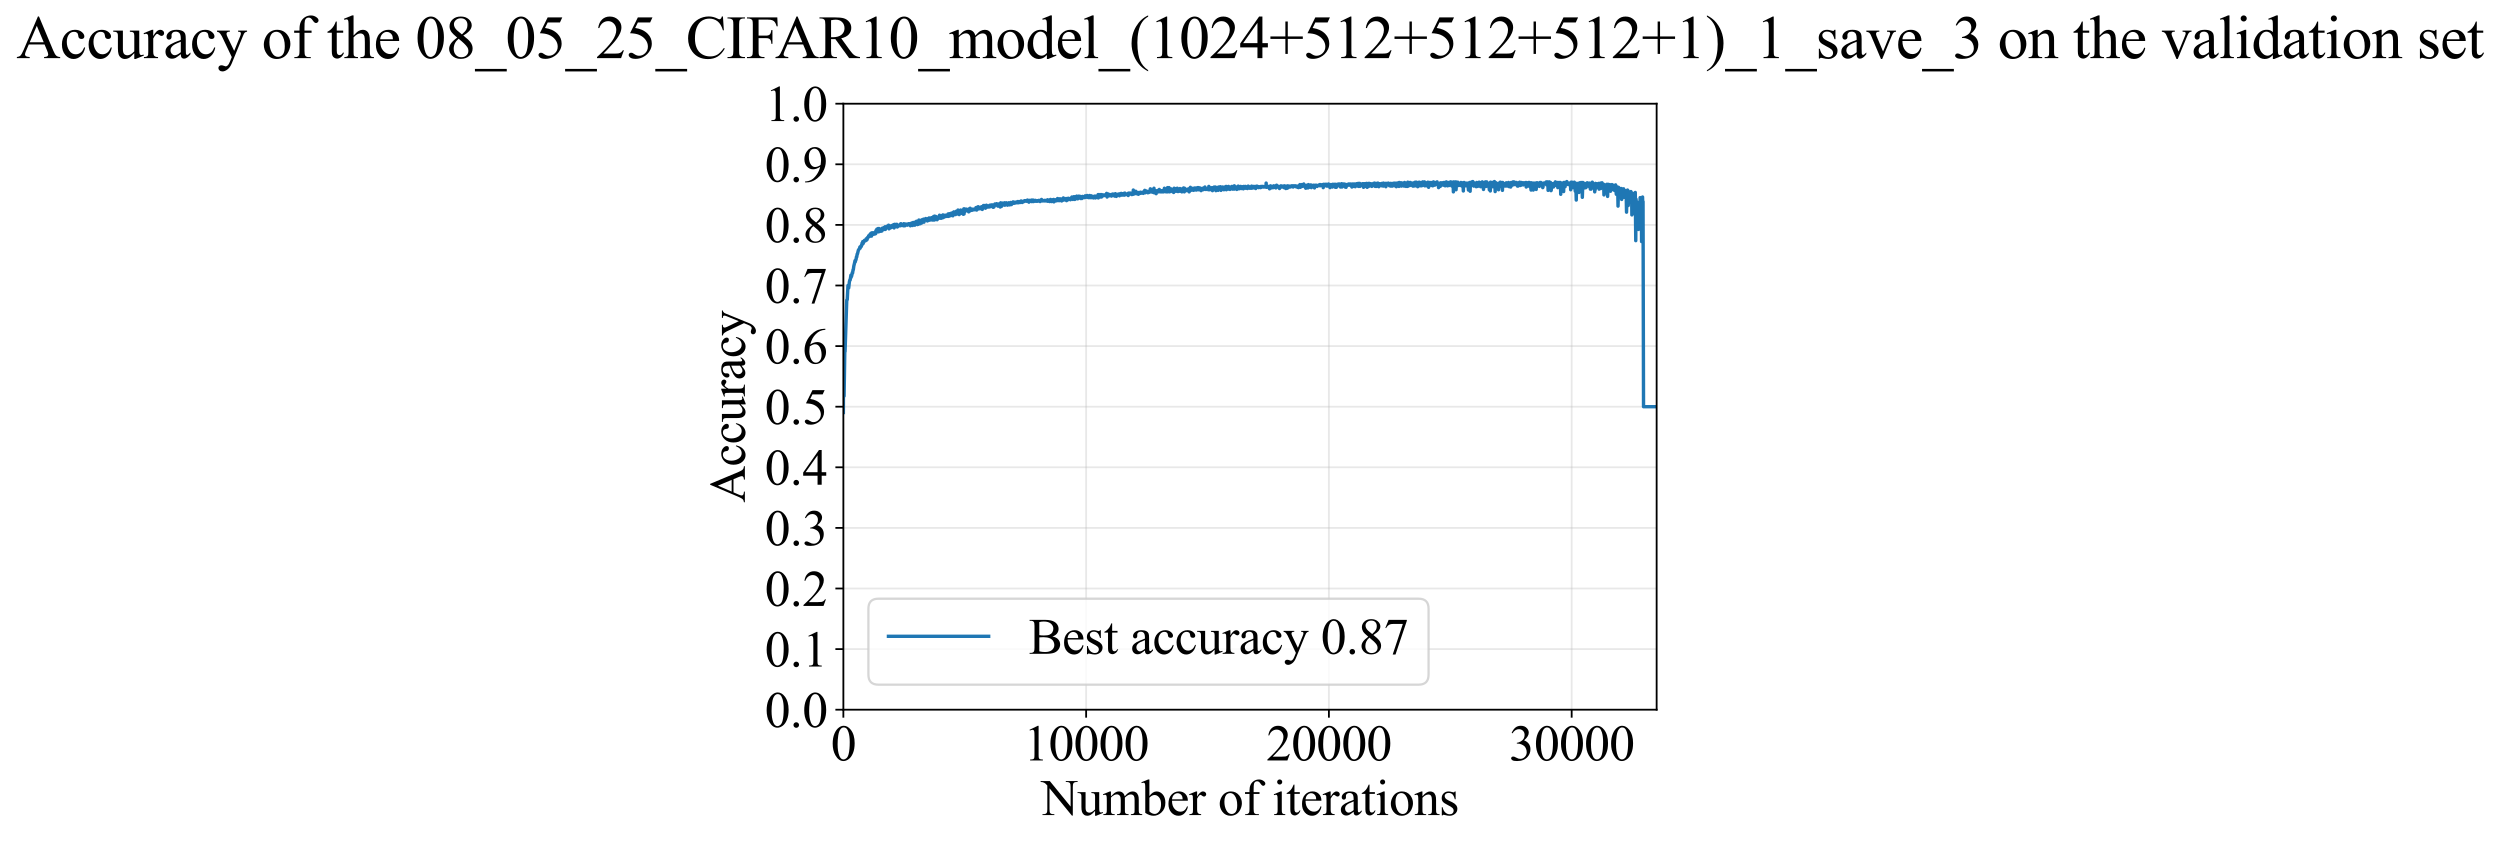 <?xml version="1.0" encoding="utf-8" standalone="no"?>
<!DOCTYPE svg PUBLIC "-//W3C//DTD SVG 1.1//EN"
  "http://www.w3.org/Graphics/SVG/1.1/DTD/svg11.dtd">
<svg xmlns:xlink="http://www.w3.org/1999/xlink" width="1097.774pt" height="369.808pt" viewBox="0 0 1097.774 369.808" xmlns="http://www.w3.org/2000/svg" version="1.1">
 <defs>
  <style type="text/css">*{stroke-linejoin: round; stroke-linecap: butt}</style>
 </defs>
 <g id="figure_1">
  <g id="patch_1">
   <path d="M 0 369.808 
L 1097.774 369.808 
L 1097.774 0 
L 0 0 
z
" style="fill: #ffffff"/>
  </g>
  <g id="axes_1">
   <g id="patch_2">
    <path d="M 370.327 311.644 
L 727.447 311.644 
L 727.447 45.532 
L 370.327 45.532 
z
" style="fill: #ffffff"/>
   </g>
   <g id="matplotlib.axis_1">
    <g id="xtick_1">
     <g id="line2d_1">
      <path d="M 370.327 311.644 
L 370.327 45.532 
" clip-path="url(#p7afd5b93d9)" style="fill: none; stroke: #b0b0b0; stroke-opacity: 0.3; stroke-width: 0.8; stroke-linecap: square"/>
     </g>
     <g id="line2d_2">
      <defs>
       <path id="m243ef0aa9f" d="M 0 0 
L 0 3.5 
" style="stroke: #000000; stroke-width: 0.8"/>
      </defs>
      <g>
       <use xlink:href="#m243ef0aa9f" x="370.327" y="311.644" style="stroke: #000000; stroke-width: 0.8"/>
      </g>
     </g>
     <g id="text_1">
      <!-- 0 -->
      <g transform="translate(364.827 333.92) scale(0.22 -0.22)">
       <defs>
        <path id="TimesNewRomanPSMT-30" d="M 231 2094 
Q 231 2819 450 3342 
Q 669 3866 1031 4122 
Q 1313 4325 1613 4325 
Q 2100 4325 2488 3828 
Q 2972 3213 2972 2159 
Q 2972 1422 2759 906 
Q 2547 391 2217 158 
Q 1888 -75 1581 -75 
Q 975 -75 572 641 
Q 231 1244 231 2094 
z
M 844 2016 
Q 844 1141 1059 588 
Q 1238 122 1591 122 
Q 1759 122 1940 273 
Q 2122 425 2216 781 
Q 2359 1319 2359 2297 
Q 2359 3022 2209 3506 
Q 2097 3866 1919 4016 
Q 1791 4119 1609 4119 
Q 1397 4119 1231 3928 
Q 1006 3669 925 3112 
Q 844 2556 844 2016 
z
" transform="scale(0.016)"/>
       </defs>
       <use xlink:href="#TimesNewRomanPSMT-30"/>
      </g>
     </g>
    </g>
    <g id="xtick_2">
     <g id="line2d_3">
      <path d="M 476.93 311.644 
L 476.93 45.532 
" clip-path="url(#p7afd5b93d9)" style="fill: none; stroke: #b0b0b0; stroke-opacity: 0.3; stroke-width: 0.8; stroke-linecap: square"/>
     </g>
     <g id="line2d_4">
      <g>
       <use xlink:href="#m243ef0aa9f" x="476.93" y="311.644" style="stroke: #000000; stroke-width: 0.8"/>
      </g>
     </g>
     <g id="text_2">
      <!-- 10000 -->
      <g transform="translate(449.43 333.92) scale(0.22 -0.22)">
       <defs>
        <path id="TimesNewRomanPSMT-31" d="M 750 3822 
L 1781 4325 
L 1884 4325 
L 1884 747 
Q 1884 391 1914 303 
Q 1944 216 2037 169 
Q 2131 122 2419 116 
L 2419 0 
L 825 0 
L 825 116 
Q 1125 122 1212 167 
Q 1300 213 1334 289 
Q 1369 366 1369 747 
L 1369 3034 
Q 1369 3497 1338 3628 
Q 1316 3728 1258 3775 
Q 1200 3822 1119 3822 
Q 1003 3822 797 3725 
L 750 3822 
z
" transform="scale(0.016)"/>
       </defs>
       <use xlink:href="#TimesNewRomanPSMT-31"/>
       <use xlink:href="#TimesNewRomanPSMT-30" transform="translate(50 0)"/>
       <use xlink:href="#TimesNewRomanPSMT-30" transform="translate(100 0)"/>
       <use xlink:href="#TimesNewRomanPSMT-30" transform="translate(150 0)"/>
       <use xlink:href="#TimesNewRomanPSMT-30" transform="translate(200 0)"/>
      </g>
     </g>
    </g>
    <g id="xtick_3">
     <g id="line2d_5">
      <path d="M 583.533 311.644 
L 583.533 45.532 
" clip-path="url(#p7afd5b93d9)" style="fill: none; stroke: #b0b0b0; stroke-opacity: 0.3; stroke-width: 0.8; stroke-linecap: square"/>
     </g>
     <g id="line2d_6">
      <g>
       <use xlink:href="#m243ef0aa9f" x="583.533" y="311.644" style="stroke: #000000; stroke-width: 0.8"/>
      </g>
     </g>
     <g id="text_3">
      <!-- 20000 -->
      <g transform="translate(556.033 333.92) scale(0.22 -0.22)">
       <defs>
        <path id="TimesNewRomanPSMT-32" d="M 2934 816 
L 2638 0 
L 138 0 
L 138 116 
Q 1241 1122 1691 1759 
Q 2141 2397 2141 2925 
Q 2141 3328 1894 3587 
Q 1647 3847 1303 3847 
Q 991 3847 742 3664 
Q 494 3481 375 3128 
L 259 3128 
Q 338 3706 661 4015 
Q 984 4325 1469 4325 
Q 1984 4325 2329 3994 
Q 2675 3663 2675 3213 
Q 2675 2891 2525 2569 
Q 2294 2063 1775 1497 
Q 997 647 803 472 
L 1909 472 
Q 2247 472 2383 497 
Q 2519 522 2628 598 
Q 2738 675 2819 816 
L 2934 816 
z
" transform="scale(0.016)"/>
       </defs>
       <use xlink:href="#TimesNewRomanPSMT-32"/>
       <use xlink:href="#TimesNewRomanPSMT-30" transform="translate(50 0)"/>
       <use xlink:href="#TimesNewRomanPSMT-30" transform="translate(100 0)"/>
       <use xlink:href="#TimesNewRomanPSMT-30" transform="translate(150 0)"/>
       <use xlink:href="#TimesNewRomanPSMT-30" transform="translate(200 0)"/>
      </g>
     </g>
    </g>
    <g id="xtick_4">
     <g id="line2d_7">
      <path d="M 690.136 311.644 
L 690.136 45.532 
" clip-path="url(#p7afd5b93d9)" style="fill: none; stroke: #b0b0b0; stroke-opacity: 0.3; stroke-width: 0.8; stroke-linecap: square"/>
     </g>
     <g id="line2d_8">
      <g>
       <use xlink:href="#m243ef0aa9f" x="690.136" y="311.644" style="stroke: #000000; stroke-width: 0.8"/>
      </g>
     </g>
     <g id="text_4">
      <!-- 30000 -->
      <g transform="translate(662.636 333.92) scale(0.22 -0.22)">
       <defs>
        <path id="TimesNewRomanPSMT-33" d="M 325 3431 
Q 506 3859 782 4092 
Q 1059 4325 1472 4325 
Q 1981 4325 2253 3994 
Q 2459 3747 2459 3466 
Q 2459 3003 1878 2509 
Q 2269 2356 2469 2072 
Q 2669 1788 2669 1403 
Q 2669 853 2319 450 
Q 1863 -75 997 -75 
Q 569 -75 414 31 
Q 259 138 259 259 
Q 259 350 332 419 
Q 406 488 509 488 
Q 588 488 669 463 
Q 722 447 909 348 
Q 1097 250 1169 231 
Q 1284 197 1416 197 
Q 1734 197 1970 444 
Q 2206 691 2206 1028 
Q 2206 1275 2097 1509 
Q 2016 1684 1919 1775 
Q 1784 1900 1550 2001 
Q 1316 2103 1072 2103 
L 972 2103 
L 972 2197 
Q 1219 2228 1467 2375 
Q 1716 2522 1828 2728 
Q 1941 2934 1941 3181 
Q 1941 3503 1739 3701 
Q 1538 3900 1238 3900 
Q 753 3900 428 3381 
L 325 3431 
z
" transform="scale(0.016)"/>
       </defs>
       <use xlink:href="#TimesNewRomanPSMT-33"/>
       <use xlink:href="#TimesNewRomanPSMT-30" transform="translate(50 0)"/>
       <use xlink:href="#TimesNewRomanPSMT-30" transform="translate(100 0)"/>
       <use xlink:href="#TimesNewRomanPSMT-30" transform="translate(150 0)"/>
       <use xlink:href="#TimesNewRomanPSMT-30" transform="translate(200 0)"/>
      </g>
     </g>
    </g>
    <g id="text_5">
     <!-- Number of iterations -->
     <g transform="translate(457.245 357.902) scale(0.22 -0.22)">
      <defs>
       <path id="TimesNewRomanPSMT-4e" d="M -84 4238 
L 1066 4238 
L 3656 1059 
L 3656 3503 
Q 3656 3894 3569 3991 
Q 3453 4122 3203 4122 
L 3056 4122 
L 3056 4238 
L 4531 4238 
L 4531 4122 
L 4381 4122 
Q 4113 4122 4000 3959 
Q 3931 3859 3931 3503 
L 3931 -69 
L 3819 -69 
L 1025 3344 
L 1025 734 
Q 1025 344 1109 247 
Q 1228 116 1475 116 
L 1625 116 
L 1625 0 
L 150 0 
L 150 116 
L 297 116 
Q 569 116 681 278 
Q 750 378 750 734 
L 750 3681 
Q 566 3897 470 3965 
Q 375 4034 191 4094 
Q 100 4122 -84 4122 
L -84 4238 
z
" transform="scale(0.016)"/>
       <path id="TimesNewRomanPSMT-75" d="M 2709 2863 
L 2709 1128 
Q 2709 631 2732 520 
Q 2756 409 2807 365 
Q 2859 322 2928 322 
Q 3025 322 3147 375 
L 3191 266 
L 2334 -88 
L 2194 -88 
L 2194 519 
Q 1825 119 1631 15 
Q 1438 -88 1222 -88 
Q 981 -88 804 51 
Q 628 191 559 409 
Q 491 628 491 1028 
L 491 2306 
Q 491 2509 447 2587 
Q 403 2666 317 2708 
Q 231 2750 6 2747 
L 6 2863 
L 1009 2863 
L 1009 947 
Q 1009 547 1148 422 
Q 1288 297 1484 297 
Q 1619 297 1789 381 
Q 1959 466 2194 703 
L 2194 2325 
Q 2194 2569 2105 2655 
Q 2016 2741 1734 2747 
L 1734 2863 
L 2709 2863 
z
" transform="scale(0.016)"/>
       <path id="TimesNewRomanPSMT-6d" d="M 1050 2338 
Q 1363 2650 1419 2697 
Q 1559 2816 1721 2881 
Q 1884 2947 2044 2947 
Q 2313 2947 2506 2790 
Q 2700 2634 2766 2338 
Q 3088 2713 3309 2830 
Q 3531 2947 3766 2947 
Q 3994 2947 4170 2830 
Q 4347 2713 4450 2447 
Q 4519 2266 4519 1878 
L 4519 647 
Q 4519 378 4559 278 
Q 4591 209 4675 161 
Q 4759 113 4950 113 
L 4950 0 
L 3538 0 
L 3538 113 
L 3597 113 
Q 3781 113 3884 184 
Q 3956 234 3988 344 
Q 4000 397 4000 647 
L 4000 1878 
Q 4000 2228 3916 2372 
Q 3794 2572 3525 2572 
Q 3359 2572 3192 2489 
Q 3025 2406 2788 2181 
L 2781 2147 
L 2788 2013 
L 2788 647 
Q 2788 353 2820 281 
Q 2853 209 2943 161 
Q 3034 113 3253 113 
L 3253 0 
L 1806 0 
L 1806 113 
Q 2044 113 2133 169 
Q 2222 225 2256 338 
Q 2272 391 2272 647 
L 2272 1878 
Q 2272 2228 2169 2381 
Q 2031 2581 1784 2581 
Q 1616 2581 1450 2491 
Q 1191 2353 1050 2181 
L 1050 647 
Q 1050 366 1089 281 
Q 1128 197 1204 155 
Q 1281 113 1516 113 
L 1516 0 
L 100 0 
L 100 113 
Q 297 113 375 155 
Q 453 197 493 289 
Q 534 381 534 647 
L 534 1741 
Q 534 2213 506 2350 
Q 484 2453 437 2492 
Q 391 2531 309 2531 
Q 222 2531 100 2484 
L 53 2597 
L 916 2947 
L 1050 2947 
L 1050 2338 
z
" transform="scale(0.016)"/>
       <path id="TimesNewRomanPSMT-62" d="M 984 2369 
Q 1400 2947 1881 2947 
Q 2322 2947 2650 2570 
Q 2978 2194 2978 1541 
Q 2978 778 2472 313 
Q 2038 -88 1503 -88 
Q 1253 -88 995 3 
Q 738 94 469 275 
L 469 3241 
Q 469 3728 445 3840 
Q 422 3953 372 3993 
Q 322 4034 247 4034 
Q 159 4034 28 3984 
L -16 4094 
L 844 4444 
L 984 4444 
L 984 2369 
z
M 984 2169 
L 984 456 
Q 1144 300 1314 220 
Q 1484 141 1663 141 
Q 1947 141 2192 453 
Q 2438 766 2438 1363 
Q 2438 1913 2192 2208 
Q 1947 2503 1634 2503 
Q 1469 2503 1303 2419 
Q 1178 2356 984 2169 
z
" transform="scale(0.016)"/>
       <path id="TimesNewRomanPSMT-65" d="M 681 1784 
Q 678 1147 991 784 
Q 1303 422 1725 422 
Q 2006 422 2214 576 
Q 2422 731 2563 1106 
L 2659 1044 
Q 2594 616 2278 264 
Q 1963 -88 1488 -88 
Q 972 -88 605 314 
Q 238 716 238 1394 
Q 238 2128 614 2539 
Q 991 2950 1559 2950 
Q 2041 2950 2350 2633 
Q 2659 2316 2659 1784 
L 681 1784 
z
M 681 1966 
L 2006 1966 
Q 1991 2241 1941 2353 
Q 1863 2528 1708 2628 
Q 1553 2728 1384 2728 
Q 1125 2728 920 2526 
Q 716 2325 681 1966 
z
" transform="scale(0.016)"/>
       <path id="TimesNewRomanPSMT-72" d="M 1038 2947 
L 1038 2303 
Q 1397 2947 1775 2947 
Q 1947 2947 2059 2842 
Q 2172 2738 2172 2600 
Q 2172 2478 2090 2393 
Q 2009 2309 1897 2309 
Q 1788 2309 1652 2417 
Q 1516 2525 1450 2525 
Q 1394 2525 1328 2463 
Q 1188 2334 1038 2041 
L 1038 669 
Q 1038 431 1097 309 
Q 1138 225 1241 169 
Q 1344 113 1538 113 
L 1538 0 
L 72 0 
L 72 113 
Q 291 113 397 181 
Q 475 231 506 341 
Q 522 394 522 644 
L 522 1753 
Q 522 2253 501 2348 
Q 481 2444 426 2487 
Q 372 2531 291 2531 
Q 194 2531 72 2484 
L 41 2597 
L 906 2947 
L 1038 2947 
z
" transform="scale(0.016)"/>
       <path id="TimesNewRomanPSMT-20" transform="scale(0.016)"/>
       <path id="TimesNewRomanPSMT-6f" d="M 1600 2947 
Q 2250 2947 2644 2453 
Q 2978 2031 2978 1484 
Q 2978 1100 2793 706 
Q 2609 313 2286 112 
Q 1963 -88 1566 -88 
Q 919 -88 538 428 
Q 216 863 216 1403 
Q 216 1797 411 2186 
Q 606 2575 925 2761 
Q 1244 2947 1600 2947 
z
M 1503 2744 
Q 1338 2744 1170 2645 
Q 1003 2547 900 2300 
Q 797 2053 797 1666 
Q 797 1041 1045 587 
Q 1294 134 1700 134 
Q 2003 134 2200 384 
Q 2397 634 2397 1244 
Q 2397 2006 2069 2444 
Q 1847 2744 1503 2744 
z
" transform="scale(0.016)"/>
       <path id="TimesNewRomanPSMT-66" d="M 1319 2638 
L 1319 756 
Q 1319 356 1406 250 
Q 1522 113 1716 113 
L 1975 113 
L 1975 0 
L 266 0 
L 266 113 
L 394 113 
Q 519 113 622 175 
Q 725 238 764 344 
Q 803 450 803 756 
L 803 2638 
L 247 2638 
L 247 2863 
L 803 2863 
L 803 3050 
Q 803 3478 940 3775 
Q 1078 4072 1361 4255 
Q 1644 4438 1997 4438 
Q 2325 4438 2600 4225 
Q 2781 4084 2781 3909 
Q 2781 3816 2700 3733 
Q 2619 3650 2525 3650 
Q 2453 3650 2373 3701 
Q 2294 3753 2178 3923 
Q 2063 4094 1966 4153 
Q 1869 4213 1750 4213 
Q 1606 4213 1506 4136 
Q 1406 4059 1362 3898 
Q 1319 3738 1319 3069 
L 1319 2863 
L 2056 2863 
L 2056 2638 
L 1319 2638 
z
" transform="scale(0.016)"/>
       <path id="TimesNewRomanPSMT-69" d="M 928 4444 
Q 1059 4444 1151 4351 
Q 1244 4259 1244 4128 
Q 1244 3997 1151 3903 
Q 1059 3809 928 3809 
Q 797 3809 703 3903 
Q 609 3997 609 4128 
Q 609 4259 701 4351 
Q 794 4444 928 4444 
z
M 1188 2947 
L 1188 647 
Q 1188 378 1227 289 
Q 1266 200 1342 156 
Q 1419 113 1622 113 
L 1622 0 
L 231 0 
L 231 113 
Q 441 113 512 153 
Q 584 194 626 287 
Q 669 381 669 647 
L 669 1750 
Q 669 2216 641 2353 
Q 619 2453 572 2492 
Q 525 2531 444 2531 
Q 356 2531 231 2484 
L 188 2597 
L 1050 2947 
L 1188 2947 
z
" transform="scale(0.016)"/>
       <path id="TimesNewRomanPSMT-74" d="M 1031 3803 
L 1031 2863 
L 1700 2863 
L 1700 2644 
L 1031 2644 
L 1031 788 
Q 1031 509 1111 412 
Q 1191 316 1316 316 
Q 1419 316 1516 380 
Q 1613 444 1666 569 
L 1788 569 
Q 1678 263 1478 108 
Q 1278 -47 1066 -47 
Q 922 -47 784 33 
Q 647 113 581 261 
Q 516 409 516 719 
L 516 2644 
L 63 2644 
L 63 2747 
Q 234 2816 414 2980 
Q 594 3144 734 3369 
Q 806 3488 934 3803 
L 1031 3803 
z
" transform="scale(0.016)"/>
       <path id="TimesNewRomanPSMT-61" d="M 1822 413 
Q 1381 72 1269 19 
Q 1100 -59 909 -59 
Q 613 -59 420 144 
Q 228 347 228 678 
Q 228 888 322 1041 
Q 450 1253 767 1440 
Q 1084 1628 1822 1897 
L 1822 2009 
Q 1822 2438 1686 2597 
Q 1550 2756 1291 2756 
Q 1094 2756 978 2650 
Q 859 2544 859 2406 
L 866 2225 
Q 866 2081 792 2003 
Q 719 1925 600 1925 
Q 484 1925 411 2006 
Q 338 2088 338 2228 
Q 338 2497 613 2722 
Q 888 2947 1384 2947 
Q 1766 2947 2009 2819 
Q 2194 2722 2281 2516 
Q 2338 2381 2338 1966 
L 2338 994 
Q 2338 584 2353 492 
Q 2369 400 2405 369 
Q 2441 338 2488 338 
Q 2538 338 2575 359 
Q 2641 400 2828 588 
L 2828 413 
Q 2478 -56 2159 -56 
Q 2006 -56 1915 50 
Q 1825 156 1822 413 
z
M 1822 616 
L 1822 1706 
Q 1350 1519 1213 1441 
Q 966 1303 859 1153 
Q 753 1003 753 825 
Q 753 600 887 451 
Q 1022 303 1197 303 
Q 1434 303 1822 616 
z
" transform="scale(0.016)"/>
       <path id="TimesNewRomanPSMT-6e" d="M 1034 2341 
Q 1538 2947 1994 2947 
Q 2228 2947 2397 2830 
Q 2566 2713 2666 2444 
Q 2734 2256 2734 1869 
L 2734 647 
Q 2734 375 2778 278 
Q 2813 200 2889 156 
Q 2966 113 3172 113 
L 3172 0 
L 1756 0 
L 1756 113 
L 1816 113 
Q 2016 113 2095 173 
Q 2175 234 2206 353 
Q 2219 400 2219 647 
L 2219 1819 
Q 2219 2209 2117 2386 
Q 2016 2563 1775 2563 
Q 1403 2563 1034 2156 
L 1034 647 
Q 1034 356 1069 288 
Q 1113 197 1189 155 
Q 1266 113 1500 113 
L 1500 0 
L 84 0 
L 84 113 
L 147 113 
Q 366 113 442 223 
Q 519 334 519 647 
L 519 1709 
Q 519 2225 495 2337 
Q 472 2450 423 2490 
Q 375 2531 294 2531 
Q 206 2531 84 2484 
L 38 2597 
L 900 2947 
L 1034 2947 
L 1034 2341 
z
" transform="scale(0.016)"/>
       <path id="TimesNewRomanPSMT-73" d="M 2050 2947 
L 2050 1972 
L 1947 1972 
Q 1828 2431 1642 2597 
Q 1456 2763 1169 2763 
Q 950 2763 815 2647 
Q 681 2531 681 2391 
Q 681 2216 781 2091 
Q 878 1963 1175 1819 
L 1631 1597 
Q 2266 1288 2266 781 
Q 2266 391 1970 151 
Q 1675 -88 1309 -88 
Q 1047 -88 709 6 
Q 606 38 541 38 
Q 469 38 428 -44 
L 325 -44 
L 325 978 
L 428 978 
Q 516 541 762 319 
Q 1009 97 1316 97 
Q 1531 97 1667 223 
Q 1803 350 1803 528 
Q 1803 744 1651 891 
Q 1500 1038 1047 1263 
Q 594 1488 453 1669 
Q 313 1847 313 2119 
Q 313 2472 555 2709 
Q 797 2947 1181 2947 
Q 1350 2947 1591 2875 
Q 1750 2828 1803 2828 
Q 1853 2828 1881 2850 
Q 1909 2872 1947 2947 
L 2050 2947 
z
" transform="scale(0.016)"/>
      </defs>
      <use xlink:href="#TimesNewRomanPSMT-4e"/>
      <use xlink:href="#TimesNewRomanPSMT-75" transform="translate(72.217 0)"/>
      <use xlink:href="#TimesNewRomanPSMT-6d" transform="translate(122.217 0)"/>
      <use xlink:href="#TimesNewRomanPSMT-62" transform="translate(200 0)"/>
      <use xlink:href="#TimesNewRomanPSMT-65" transform="translate(250 0)"/>
      <use xlink:href="#TimesNewRomanPSMT-72" transform="translate(294.385 0)"/>
      <use xlink:href="#TimesNewRomanPSMT-20" transform="translate(327.686 0)"/>
      <use xlink:href="#TimesNewRomanPSMT-6f" transform="translate(352.686 0)"/>
      <use xlink:href="#TimesNewRomanPSMT-66" transform="translate(402.686 0)"/>
      <use xlink:href="#TimesNewRomanPSMT-20" transform="translate(435.986 0)"/>
      <use xlink:href="#TimesNewRomanPSMT-69" transform="translate(460.986 0)"/>
      <use xlink:href="#TimesNewRomanPSMT-74" transform="translate(488.77 0)"/>
      <use xlink:href="#TimesNewRomanPSMT-65" transform="translate(516.553 0)"/>
      <use xlink:href="#TimesNewRomanPSMT-72" transform="translate(560.938 0)"/>
      <use xlink:href="#TimesNewRomanPSMT-61" transform="translate(594.238 0)"/>
      <use xlink:href="#TimesNewRomanPSMT-74" transform="translate(638.623 0)"/>
      <use xlink:href="#TimesNewRomanPSMT-69" transform="translate(666.406 0)"/>
      <use xlink:href="#TimesNewRomanPSMT-6f" transform="translate(694.189 0)"/>
      <use xlink:href="#TimesNewRomanPSMT-6e" transform="translate(744.189 0)"/>
      <use xlink:href="#TimesNewRomanPSMT-73" transform="translate(794.189 0)"/>
     </g>
    </g>
   </g>
   <g id="matplotlib.axis_2">
    <g id="ytick_1">
     <g id="line2d_9">
      <path d="M 370.327 311.644 
L 727.447 311.644 
" clip-path="url(#p7afd5b93d9)" style="fill: none; stroke: #b0b0b0; stroke-opacity: 0.3; stroke-width: 0.8; stroke-linecap: square"/>
     </g>
     <g id="line2d_10">
      <defs>
       <path id="m7c59b5014b" d="M 0 0 
L -3.5 0 
" style="stroke: #000000; stroke-width: 0.8"/>
      </defs>
      <g>
       <use xlink:href="#m7c59b5014b" x="370.327" y="311.644" style="stroke: #000000; stroke-width: 0.8"/>
      </g>
     </g>
     <g id="text_6">
      <!-- 0.0 -->
      <g transform="translate(335.827 319.282) scale(0.22 -0.22)">
       <defs>
        <path id="TimesNewRomanPSMT-2e" d="M 800 606 
Q 947 606 1047 504 
Q 1147 403 1147 259 
Q 1147 116 1045 14 
Q 944 -88 800 -88 
Q 656 -88 554 14 
Q 453 116 453 259 
Q 453 406 554 506 
Q 656 606 800 606 
z
" transform="scale(0.016)"/>
       </defs>
       <use xlink:href="#TimesNewRomanPSMT-30"/>
       <use xlink:href="#TimesNewRomanPSMT-2e" transform="translate(50 0)"/>
       <use xlink:href="#TimesNewRomanPSMT-30" transform="translate(75 0)"/>
      </g>
     </g>
    </g>
    <g id="ytick_2">
     <g id="line2d_11">
      <path d="M 370.327 285.032 
L 727.447 285.032 
" clip-path="url(#p7afd5b93d9)" style="fill: none; stroke: #b0b0b0; stroke-opacity: 0.3; stroke-width: 0.8; stroke-linecap: square"/>
     </g>
     <g id="line2d_12">
      <g>
       <use xlink:href="#m7c59b5014b" x="370.327" y="285.032" style="stroke: #000000; stroke-width: 0.8"/>
      </g>
     </g>
     <g id="text_7">
      <!-- 0.1 -->
      <g transform="translate(335.827 292.67) scale(0.22 -0.22)">
       <use xlink:href="#TimesNewRomanPSMT-30"/>
       <use xlink:href="#TimesNewRomanPSMT-2e" transform="translate(50 0)"/>
       <use xlink:href="#TimesNewRomanPSMT-31" transform="translate(75 0)"/>
      </g>
     </g>
    </g>
    <g id="ytick_3">
     <g id="line2d_13">
      <path d="M 370.327 258.421 
L 727.447 258.421 
" clip-path="url(#p7afd5b93d9)" style="fill: none; stroke: #b0b0b0; stroke-opacity: 0.3; stroke-width: 0.8; stroke-linecap: square"/>
     </g>
     <g id="line2d_14">
      <g>
       <use xlink:href="#m7c59b5014b" x="370.327" y="258.421" style="stroke: #000000; stroke-width: 0.8"/>
      </g>
     </g>
     <g id="text_8">
      <!-- 0.2 -->
      <g transform="translate(335.827 266.059) scale(0.22 -0.22)">
       <use xlink:href="#TimesNewRomanPSMT-30"/>
       <use xlink:href="#TimesNewRomanPSMT-2e" transform="translate(50 0)"/>
       <use xlink:href="#TimesNewRomanPSMT-32" transform="translate(75 0)"/>
      </g>
     </g>
    </g>
    <g id="ytick_4">
     <g id="line2d_15">
      <path d="M 370.327 231.81 
L 727.447 231.81 
" clip-path="url(#p7afd5b93d9)" style="fill: none; stroke: #b0b0b0; stroke-opacity: 0.3; stroke-width: 0.8; stroke-linecap: square"/>
     </g>
     <g id="line2d_16">
      <g>
       <use xlink:href="#m7c59b5014b" x="370.327" y="231.81" style="stroke: #000000; stroke-width: 0.8"/>
      </g>
     </g>
     <g id="text_9">
      <!-- 0.3 -->
      <g transform="translate(335.827 239.448) scale(0.22 -0.22)">
       <use xlink:href="#TimesNewRomanPSMT-30"/>
       <use xlink:href="#TimesNewRomanPSMT-2e" transform="translate(50 0)"/>
       <use xlink:href="#TimesNewRomanPSMT-33" transform="translate(75 0)"/>
      </g>
     </g>
    </g>
    <g id="ytick_5">
     <g id="line2d_17">
      <path d="M 370.327 205.199 
L 727.447 205.199 
" clip-path="url(#p7afd5b93d9)" style="fill: none; stroke: #b0b0b0; stroke-opacity: 0.3; stroke-width: 0.8; stroke-linecap: square"/>
     </g>
     <g id="line2d_18">
      <g>
       <use xlink:href="#m7c59b5014b" x="370.327" y="205.199" style="stroke: #000000; stroke-width: 0.8"/>
      </g>
     </g>
     <g id="text_10">
      <!-- 0.4 -->
      <g transform="translate(335.827 212.837) scale(0.22 -0.22)">
       <defs>
        <path id="TimesNewRomanPSMT-34" d="M 2978 1563 
L 2978 1119 
L 2409 1119 
L 2409 0 
L 1894 0 
L 1894 1119 
L 100 1119 
L 100 1519 
L 2066 4325 
L 2409 4325 
L 2409 1563 
L 2978 1563 
z
M 1894 1563 
L 1894 3666 
L 406 1563 
L 1894 1563 
z
" transform="scale(0.016)"/>
       </defs>
       <use xlink:href="#TimesNewRomanPSMT-30"/>
       <use xlink:href="#TimesNewRomanPSMT-2e" transform="translate(50 0)"/>
       <use xlink:href="#TimesNewRomanPSMT-34" transform="translate(75 0)"/>
      </g>
     </g>
    </g>
    <g id="ytick_6">
     <g id="line2d_19">
      <path d="M 370.327 178.588 
L 727.447 178.588 
" clip-path="url(#p7afd5b93d9)" style="fill: none; stroke: #b0b0b0; stroke-opacity: 0.3; stroke-width: 0.8; stroke-linecap: square"/>
     </g>
     <g id="line2d_20">
      <g>
       <use xlink:href="#m7c59b5014b" x="370.327" y="178.588" style="stroke: #000000; stroke-width: 0.8"/>
      </g>
     </g>
     <g id="text_11">
      <!-- 0.5 -->
      <g transform="translate(335.827 186.226) scale(0.22 -0.22)">
       <defs>
        <path id="TimesNewRomanPSMT-35" d="M 2778 4238 
L 2534 3706 
L 1259 3706 
L 981 3138 
Q 1809 3016 2294 2522 
Q 2709 2097 2709 1522 
Q 2709 1188 2573 903 
Q 2438 619 2231 419 
Q 2025 219 1772 97 
Q 1413 -75 1034 -75 
Q 653 -75 479 54 
Q 306 184 306 341 
Q 306 428 378 495 
Q 450 563 559 563 
Q 641 563 702 538 
Q 763 513 909 409 
Q 1144 247 1384 247 
Q 1750 247 2026 523 
Q 2303 800 2303 1197 
Q 2303 1581 2056 1914 
Q 1809 2247 1375 2428 
Q 1034 2569 447 2591 
L 1259 4238 
L 2778 4238 
z
" transform="scale(0.016)"/>
       </defs>
       <use xlink:href="#TimesNewRomanPSMT-30"/>
       <use xlink:href="#TimesNewRomanPSMT-2e" transform="translate(50 0)"/>
       <use xlink:href="#TimesNewRomanPSMT-35" transform="translate(75 0)"/>
      </g>
     </g>
    </g>
    <g id="ytick_7">
     <g id="line2d_21">
      <path d="M 370.327 151.976 
L 727.447 151.976 
" clip-path="url(#p7afd5b93d9)" style="fill: none; stroke: #b0b0b0; stroke-opacity: 0.3; stroke-width: 0.8; stroke-linecap: square"/>
     </g>
     <g id="line2d_22">
      <g>
       <use xlink:href="#m7c59b5014b" x="370.327" y="151.976" style="stroke: #000000; stroke-width: 0.8"/>
      </g>
     </g>
     <g id="text_12">
      <!-- 0.6 -->
      <g transform="translate(335.827 159.614) scale(0.22 -0.22)">
       <defs>
        <path id="TimesNewRomanPSMT-36" d="M 2869 4325 
L 2869 4209 
Q 2456 4169 2195 4045 
Q 1934 3922 1679 3669 
Q 1425 3416 1258 3105 
Q 1091 2794 978 2366 
Q 1428 2675 1881 2675 
Q 2316 2675 2634 2325 
Q 2953 1975 2953 1425 
Q 2953 894 2631 456 
Q 2244 -75 1606 -75 
Q 1172 -75 869 213 
Q 275 772 275 1663 
Q 275 2231 503 2743 
Q 731 3256 1154 3653 
Q 1578 4050 1965 4187 
Q 2353 4325 2688 4325 
L 2869 4325 
z
M 925 2138 
Q 869 1716 869 1456 
Q 869 1156 980 804 
Q 1091 453 1309 247 
Q 1469 100 1697 100 
Q 1969 100 2183 356 
Q 2397 613 2397 1088 
Q 2397 1622 2184 2012 
Q 1972 2403 1581 2403 
Q 1463 2403 1327 2353 
Q 1191 2303 925 2138 
z
" transform="scale(0.016)"/>
       </defs>
       <use xlink:href="#TimesNewRomanPSMT-30"/>
       <use xlink:href="#TimesNewRomanPSMT-2e" transform="translate(50 0)"/>
       <use xlink:href="#TimesNewRomanPSMT-36" transform="translate(75 0)"/>
      </g>
     </g>
    </g>
    <g id="ytick_8">
     <g id="line2d_23">
      <path d="M 370.327 125.365 
L 727.447 125.365 
" clip-path="url(#p7afd5b93d9)" style="fill: none; stroke: #b0b0b0; stroke-opacity: 0.3; stroke-width: 0.8; stroke-linecap: square"/>
     </g>
     <g id="line2d_24">
      <g>
       <use xlink:href="#m7c59b5014b" x="370.327" y="125.365" style="stroke: #000000; stroke-width: 0.8"/>
      </g>
     </g>
     <g id="text_13">
      <!-- 0.7 -->
      <g transform="translate(335.827 133.003) scale(0.22 -0.22)">
       <defs>
        <path id="TimesNewRomanPSMT-37" d="M 644 4238 
L 2916 4238 
L 2916 4119 
L 1503 -88 
L 1153 -88 
L 2419 3728 
L 1253 3728 
Q 900 3728 750 3644 
Q 488 3500 328 3200 
L 238 3234 
L 644 4238 
z
" transform="scale(0.016)"/>
       </defs>
       <use xlink:href="#TimesNewRomanPSMT-30"/>
       <use xlink:href="#TimesNewRomanPSMT-2e" transform="translate(50 0)"/>
       <use xlink:href="#TimesNewRomanPSMT-37" transform="translate(75 0)"/>
      </g>
     </g>
    </g>
    <g id="ytick_9">
     <g id="line2d_25">
      <path d="M 370.327 98.754 
L 727.447 98.754 
" clip-path="url(#p7afd5b93d9)" style="fill: none; stroke: #b0b0b0; stroke-opacity: 0.3; stroke-width: 0.8; stroke-linecap: square"/>
     </g>
     <g id="line2d_26">
      <g>
       <use xlink:href="#m7c59b5014b" x="370.327" y="98.754" style="stroke: #000000; stroke-width: 0.8"/>
      </g>
     </g>
     <g id="text_14">
      <!-- 0.8 -->
      <g transform="translate(335.827 106.392) scale(0.22 -0.22)">
       <defs>
        <path id="TimesNewRomanPSMT-38" d="M 1228 2134 
Q 725 2547 579 2797 
Q 434 3047 434 3316 
Q 434 3728 753 4026 
Q 1072 4325 1600 4325 
Q 2113 4325 2425 4047 
Q 2738 3769 2738 3413 
Q 2738 3175 2569 2928 
Q 2400 2681 1866 2347 
Q 2416 1922 2594 1678 
Q 2831 1359 2831 1006 
Q 2831 559 2490 242 
Q 2150 -75 1597 -75 
Q 994 -75 656 303 
Q 388 606 388 966 
Q 388 1247 577 1523 
Q 766 1800 1228 2134 
z
M 1719 2469 
Q 2094 2806 2194 3001 
Q 2294 3197 2294 3444 
Q 2294 3772 2109 3958 
Q 1925 4144 1606 4144 
Q 1288 4144 1088 3959 
Q 888 3775 888 3528 
Q 888 3366 970 3203 
Q 1053 3041 1206 2894 
L 1719 2469 
z
M 1375 2016 
Q 1116 1797 991 1539 
Q 866 1281 866 981 
Q 866 578 1086 336 
Q 1306 94 1647 94 
Q 1984 94 2187 284 
Q 2391 475 2391 747 
Q 2391 972 2272 1150 
Q 2050 1481 1375 2016 
z
" transform="scale(0.016)"/>
       </defs>
       <use xlink:href="#TimesNewRomanPSMT-30"/>
       <use xlink:href="#TimesNewRomanPSMT-2e" transform="translate(50 0)"/>
       <use xlink:href="#TimesNewRomanPSMT-38" transform="translate(75 0)"/>
      </g>
     </g>
    </g>
    <g id="ytick_10">
     <g id="line2d_27">
      <path d="M 370.327 72.143 
L 727.447 72.143 
" clip-path="url(#p7afd5b93d9)" style="fill: none; stroke: #b0b0b0; stroke-opacity: 0.3; stroke-width: 0.8; stroke-linecap: square"/>
     </g>
     <g id="line2d_28">
      <g>
       <use xlink:href="#m7c59b5014b" x="370.327" y="72.143" style="stroke: #000000; stroke-width: 0.8"/>
      </g>
     </g>
     <g id="text_15">
      <!-- 0.9 -->
      <g transform="translate(335.827 79.781) scale(0.22 -0.22)">
       <defs>
        <path id="TimesNewRomanPSMT-39" d="M 338 -88 
L 338 28 
Q 744 34 1094 217 
Q 1444 400 1770 856 
Q 2097 1313 2225 1859 
Q 1734 1544 1338 1544 
Q 891 1544 572 1889 
Q 253 2234 253 2806 
Q 253 3363 572 3797 
Q 956 4325 1575 4325 
Q 2097 4325 2469 3894 
Q 2925 3359 2925 2575 
Q 2925 1869 2578 1258 
Q 2231 647 1613 244 
Q 1109 -88 516 -88 
L 338 -88 
z
M 2275 2091 
Q 2331 2497 2331 2741 
Q 2331 3044 2228 3395 
Q 2125 3747 1936 3934 
Q 1747 4122 1506 4122 
Q 1228 4122 1018 3872 
Q 809 3622 809 3128 
Q 809 2469 1088 2097 
Q 1291 1828 1588 1828 
Q 1731 1828 1928 1897 
Q 2125 1966 2275 2091 
z
" transform="scale(0.016)"/>
       </defs>
       <use xlink:href="#TimesNewRomanPSMT-30"/>
       <use xlink:href="#TimesNewRomanPSMT-2e" transform="translate(50 0)"/>
       <use xlink:href="#TimesNewRomanPSMT-39" transform="translate(75 0)"/>
      </g>
     </g>
    </g>
    <g id="ytick_11">
     <g id="line2d_29">
      <path d="M 370.327 45.532 
L 727.447 45.532 
" clip-path="url(#p7afd5b93d9)" style="fill: none; stroke: #b0b0b0; stroke-opacity: 0.3; stroke-width: 0.8; stroke-linecap: square"/>
     </g>
     <g id="line2d_30">
      <g>
       <use xlink:href="#m7c59b5014b" x="370.327" y="45.532" style="stroke: #000000; stroke-width: 0.8"/>
      </g>
     </g>
     <g id="text_16">
      <!-- 1.0 -->
      <g transform="translate(335.827 53.17) scale(0.22 -0.22)">
       <use xlink:href="#TimesNewRomanPSMT-31"/>
       <use xlink:href="#TimesNewRomanPSMT-2e" transform="translate(50 0)"/>
       <use xlink:href="#TimesNewRomanPSMT-30" transform="translate(75 0)"/>
      </g>
     </g>
    </g>
    <g id="text_17">
     <!-- Accuracy -->
     <g transform="translate(327.08 220.726) rotate(-90) scale(0.22 -0.22)">
      <defs>
       <path id="TimesNewRomanPSMT-41" d="M 2928 1419 
L 1288 1419 
L 1000 750 
Q 894 503 894 381 
Q 894 284 986 211 
Q 1078 138 1384 116 
L 1384 0 
L 50 0 
L 50 116 
Q 316 163 394 238 
Q 553 388 747 847 
L 2238 4334 
L 2347 4334 
L 3822 809 
Q 4000 384 4145 257 
Q 4291 131 4550 116 
L 4550 0 
L 2878 0 
L 2878 116 
Q 3131 128 3220 200 
Q 3309 272 3309 375 
Q 3309 513 3184 809 
L 2928 1419 
z
M 2841 1650 
L 2122 3363 
L 1384 1650 
L 2841 1650 
z
" transform="scale(0.016)"/>
       <path id="TimesNewRomanPSMT-63" d="M 2631 1088 
Q 2516 522 2178 217 
Q 1841 -88 1431 -88 
Q 944 -88 581 321 
Q 219 731 219 1428 
Q 219 2103 620 2525 
Q 1022 2947 1584 2947 
Q 2006 2947 2278 2723 
Q 2550 2500 2550 2259 
Q 2550 2141 2473 2067 
Q 2397 1994 2259 1994 
Q 2075 1994 1981 2113 
Q 1928 2178 1911 2362 
Q 1894 2547 1784 2644 
Q 1675 2738 1481 2738 
Q 1169 2738 978 2506 
Q 725 2200 725 1697 
Q 725 1184 976 792 
Q 1228 400 1656 400 
Q 1963 400 2206 609 
Q 2378 753 2541 1131 
L 2631 1088 
z
" transform="scale(0.016)"/>
       <path id="TimesNewRomanPSMT-79" d="M 38 2863 
L 1372 2863 
L 1372 2747 
L 1306 2747 
Q 1166 2747 1095 2686 
Q 1025 2625 1025 2534 
Q 1025 2413 1128 2197 
L 1825 753 
L 2466 2334 
Q 2519 2463 2519 2588 
Q 2519 2644 2497 2672 
Q 2472 2706 2419 2726 
Q 2366 2747 2231 2747 
L 2231 2863 
L 3163 2863 
L 3163 2747 
Q 3047 2734 2984 2696 
Q 2922 2659 2847 2556 
Q 2819 2513 2741 2316 
L 1575 -541 
Q 1406 -956 1132 -1168 
Q 859 -1381 606 -1381 
Q 422 -1381 303 -1275 
Q 184 -1169 184 -1031 
Q 184 -900 270 -820 
Q 356 -741 506 -741 
Q 609 -741 788 -809 
Q 913 -856 944 -856 
Q 1038 -856 1148 -759 
Q 1259 -663 1372 -384 
L 1575 113 
L 547 2272 
Q 500 2369 397 2513 
Q 319 2622 269 2659 
Q 197 2709 38 2747 
L 38 2863 
z
" transform="scale(0.016)"/>
      </defs>
      <use xlink:href="#TimesNewRomanPSMT-41"/>
      <use xlink:href="#TimesNewRomanPSMT-63" transform="translate(72.217 0)"/>
      <use xlink:href="#TimesNewRomanPSMT-63" transform="translate(116.602 0)"/>
      <use xlink:href="#TimesNewRomanPSMT-75" transform="translate(160.986 0)"/>
      <use xlink:href="#TimesNewRomanPSMT-72" transform="translate(210.986 0)"/>
      <use xlink:href="#TimesNewRomanPSMT-61" transform="translate(244.287 0)"/>
      <use xlink:href="#TimesNewRomanPSMT-63" transform="translate(288.672 0)"/>
      <use xlink:href="#TimesNewRomanPSMT-79" transform="translate(333.057 0)"/>
     </g>
    </g>
   </g>
   <g id="line2d_31">
    <path d="M 370.327 181.116 
L 370.433 157.831 
L 370.647 173.931 
L 370.967 153.573 
L 371.073 154.371 
L 371.82 131.752 
L 371.926 131.752 
L 372.033 131.619 
L 372.353 125.365 
L 372.566 126.43 
L 372.673 126.43 
L 372.993 123.635 
L 373.206 122.837 
L 373.313 122.97 
L 373.632 120.841 
L 373.739 121.773 
L 373.846 120.841 
L 373.952 121.24 
L 374.166 120.176 
L 374.272 119.644 
L 374.379 119.91 
L 374.592 118.446 
L 374.699 118.446 
L 374.912 116.85 
L 375.232 115.519 
L 375.445 114.454 
L 375.552 114.987 
L 375.765 114.055 
L 375.872 114.055 
L 376.085 112.725 
L 376.192 112.858 
L 376.405 111.527 
L 376.512 111.527 
L 376.938 109.798 
L 377.151 109.531 
L 377.471 108.999 
L 377.578 108.467 
L 377.685 108.999 
L 378.004 108.068 
L 378.111 108.201 
L 378.218 108.201 
L 378.324 107.536 
L 378.431 107.669 
L 378.538 106.737 
L 378.644 107.136 
L 378.858 106.072 
L 378.964 107.003 
L 379.604 105.54 
L 379.817 105.806 
L 380.031 105.407 
L 380.137 105.673 
L 380.35 104.874 
L 380.564 105.407 
L 380.67 104.874 
L 380.777 105.141 
L 380.884 104.342 
L 380.99 104.475 
L 381.204 104.076 
L 381.31 104.076 
L 381.417 103.544 
L 381.63 103.943 
L 381.95 103.012 
L 382.163 103.677 
L 382.27 102.613 
L 382.376 103.677 
L 382.59 102.346 
L 382.696 103.677 
L 382.91 102.213 
L 383.016 102.213 
L 383.23 102.746 
L 383.336 102.879 
L 383.549 102.213 
L 383.656 102.879 
L 383.976 102.346 
L 384.083 102.213 
L 384.189 102.746 
L 384.403 101.947 
L 384.509 102.613 
L 384.616 101.282 
L 384.829 101.415 
L 385.042 100.617 
L 385.149 101.814 
L 385.256 101.681 
L 385.362 101.814 
L 385.469 101.681 
L 385.576 100.351 
L 385.682 100.484 
L 385.789 101.814 
L 386.002 100.351 
L 386.109 101.681 
L 386.322 100.883 
L 386.429 101.282 
L 386.535 100.883 
L 386.642 101.548 
L 386.749 100.617 
L 386.855 101.548 
L 386.962 100.75 
L 387.175 101.415 
L 387.282 101.415 
L 387.388 100.218 
L 387.602 100.484 
L 387.708 100.484 
L 387.815 100.75 
L 388.028 99.951 
L 388.135 100.084 
L 388.348 100.484 
L 388.455 100.75 
L 388.668 99.552 
L 388.775 100.75 
L 388.881 100.484 
L 389.094 99.685 
L 389.201 100.084 
L 389.308 99.552 
L 389.521 99.951 
L 389.628 99.286 
L 389.734 99.685 
L 389.948 99.286 
L 390.161 98.887 
L 390.267 99.286 
L 390.374 100.484 
L 390.481 99.02 
L 390.587 99.153 
L 390.801 100.084 
L 390.907 99.951 
L 391.014 100.084 
L 391.121 99.419 
L 391.227 99.951 
L 391.654 99.02 
L 391.76 99.419 
L 391.867 99.286 
L 391.974 99.685 
L 392.08 99.552 
L 392.187 99.818 
L 392.294 99.552 
L 392.4 98.621 
L 392.613 100.084 
L 392.933 98.488 
L 393.253 99.419 
L 393.36 99.02 
L 393.68 99.286 
L 393.786 98.488 
L 394 99.685 
L 394.106 99.153 
L 394.32 99.419 
L 394.426 99.02 
L 394.639 99.153 
L 394.746 98.887 
L 394.959 99.02 
L 395.066 98.887 
L 395.279 99.153 
L 395.386 98.355 
L 395.493 99.02 
L 395.599 98.222 
L 395.706 99.02 
L 395.919 98.754 
L 396.132 99.02 
L 396.346 98.754 
L 396.772 99.153 
L 396.879 98.222 
L 397.092 98.887 
L 397.199 98.754 
L 397.305 99.153 
L 397.519 98.488 
L 397.625 98.621 
L 397.732 98.355 
L 397.839 98.754 
L 397.945 98.488 
L 398.052 98.621 
L 398.158 98.488 
L 398.372 98.887 
L 398.585 98.355 
L 398.692 98.754 
L 398.798 98.355 
L 398.905 98.621 
L 399.012 98.222 
L 399.225 98.355 
L 399.331 98.355 
L 399.438 98.488 
L 399.545 98.222 
L 399.651 98.488 
L 399.758 99.153 
L 399.971 98.089 
L 400.184 98.488 
L 400.291 98.621 
L 400.398 97.956 
L 400.504 98.089 
L 400.611 97.822 
L 400.718 99.02 
L 400.824 97.822 
L 400.931 98.089 
L 401.038 97.689 
L 401.144 97.956 
L 401.251 97.822 
L 401.357 97.956 
L 401.571 97.689 
L 401.677 98.887 
L 401.784 97.556 
L 401.891 97.689 
L 401.997 97.556 
L 402.104 97.689 
L 402.211 98.355 
L 402.424 97.157 
L 402.637 98.355 
L 402.744 97.689 
L 402.85 98.621 
L 402.957 98.355 
L 403.17 97.157 
L 403.277 98.488 
L 403.384 98.355 
L 403.49 96.625 
L 403.597 96.758 
L 403.703 97.29 
L 403.81 96.758 
L 403.917 97.689 
L 404.023 96.758 
L 404.13 98.222 
L 404.237 97.956 
L 404.45 97.024 
L 404.557 97.157 
L 404.663 97.956 
L 404.876 96.492 
L 404.983 96.492 
L 405.303 97.556 
L 405.41 97.556 
L 405.516 96.226 
L 405.623 96.359 
L 405.73 97.556 
L 405.943 96.359 
L 406.049 96.359 
L 406.476 95.96 
L 406.689 96.625 
L 406.902 96.093 
L 407.009 96.625 
L 407.116 96.226 
L 407.222 97.024 
L 407.329 96.758 
L 407.542 95.96 
L 407.862 96.758 
L 407.969 95.694 
L 408.075 95.96 
L 408.289 96.625 
L 408.395 96.625 
L 408.609 96.359 
L 408.822 96.492 
L 408.929 96.492 
L 409.035 95.561 
L 409.248 96.492 
L 409.355 96.625 
L 409.675 96.093 
L 409.782 96.625 
L 409.995 95.028 
L 410.102 95.561 
L 410.208 96.625 
L 410.315 96.226 
L 410.421 94.895 
L 410.528 96.492 
L 410.848 95.028 
L 410.955 96.359 
L 411.061 96.093 
L 411.168 95.161 
L 411.381 96.226 
L 411.488 96.492 
L 411.701 95.96 
L 411.808 96.093 
L 411.914 95.427 
L 412.128 95.694 
L 412.234 95.427 
L 412.341 95.694 
L 412.448 95.561 
L 412.554 94.496 
L 412.767 95.827 
L 412.981 95.827 
L 413.087 95.028 
L 413.194 95.827 
L 413.301 95.161 
L 413.407 95.827 
L 413.62 94.629 
L 413.727 95.561 
L 413.94 95.161 
L 414.047 94.363 
L 414.154 95.561 
L 414.474 94.496 
L 414.687 95.294 
L 414.9 95.028 
L 415.007 94.895 
L 415.113 94.496 
L 415.327 95.028 
L 415.54 94.496 
L 415.647 94.496 
L 415.753 95.028 
L 415.966 94.762 
L 416.18 94.629 
L 416.286 93.964 
L 416.393 95.028 
L 416.5 94.097 
L 416.606 94.23 
L 416.82 93.831 
L 416.926 94.895 
L 417.139 94.23 
L 417.246 94.23 
L 417.353 93.831 
L 417.459 94.496 
L 417.673 94.363 
L 417.779 93.565 
L 417.886 94.629 
L 417.993 93.565 
L 418.099 94.629 
L 418.206 93.831 
L 418.312 93.964 
L 418.419 94.762 
L 418.526 93.299 
L 418.739 93.698 
L 418.846 93.032 
L 418.952 93.299 
L 419.165 93.166 
L 419.485 93.166 
L 419.592 94.23 
L 419.912 92.766 
L 420.019 93.565 
L 420.125 93.299 
L 420.232 93.565 
L 420.338 92.899 
L 420.445 93.964 
L 420.658 92.234 
L 420.872 93.299 
L 421.085 92.633 
L 421.192 94.23 
L 421.298 92.766 
L 421.511 92.899 
L 421.618 92.367 
L 421.725 92.899 
L 421.831 92.234 
L 421.938 92.633 
L 422.151 93.698 
L 422.471 92.367 
L 422.578 92.367 
L 422.684 92.633 
L 422.791 92.367 
L 423.004 94.097 
L 423.218 91.702 
L 423.324 93.964 
L 423.431 91.702 
L 423.538 92.766 
L 423.644 92.5 
L 423.751 92.899 
L 424.071 91.835 
L 424.284 92.5 
L 424.391 91.835 
L 424.604 92.367 
L 424.711 92.367 
L 424.924 92.101 
L 425.03 92.367 
L 425.137 92.234 
L 425.244 92.367 
L 425.35 93.032 
L 425.564 91.702 
L 425.67 92.367 
L 425.777 92.234 
L 425.883 92.633 
L 425.99 91.436 
L 426.097 92.234 
L 426.203 91.835 
L 426.31 92.367 
L 426.523 92.101 
L 426.737 92.367 
L 426.843 92.234 
L 426.95 91.835 
L 427.163 92.234 
L 427.376 91.968 
L 427.483 92.101 
L 427.59 91.835 
L 427.696 91.968 
L 427.803 91.835 
L 427.91 92.101 
L 428.016 91.968 
L 428.123 92.101 
L 428.336 91.835 
L 428.443 92.101 
L 428.549 91.17 
L 428.763 92.101 
L 428.869 92.234 
L 428.976 91.037 
L 429.189 91.968 
L 429.509 90.771 
L 429.722 91.569 
L 429.829 91.569 
L 430.042 91.037 
L 430.256 91.702 
L 430.469 91.037 
L 430.575 91.17 
L 430.682 91.17 
L 430.789 91.436 
L 430.895 91.303 
L 431.002 90.771 
L 431.215 91.037 
L 431.322 91.968 
L 431.642 90.771 
L 431.748 90.637 
L 431.855 90.238 
L 431.962 90.771 
L 432.175 90.238 
L 432.388 91.17 
L 432.601 90.504 
L 432.708 91.436 
L 432.815 90.771 
L 432.921 91.037 
L 433.135 90.105 
L 433.241 91.037 
L 433.668 90.371 
L 433.774 90.904 
L 433.881 90.771 
L 433.988 90.904 
L 434.201 90.371 
L 434.308 90.904 
L 434.628 90.105 
L 434.734 90.238 
L 434.841 90.105 
L 434.947 90.771 
L 435.161 90.105 
L 435.267 89.972 
L 435.481 90.504 
L 435.801 89.972 
L 435.907 90.105 
L 436.12 91.037 
L 436.334 90.105 
L 436.44 90.904 
L 436.654 89.839 
L 436.76 89.972 
L 436.867 89.573 
L 437.187 90.105 
L 437.4 89.839 
L 437.613 89.44 
L 437.827 90.105 
L 438.04 89.839 
L 438.146 90.504 
L 438.36 89.573 
L 438.466 90.504 
L 439 89.44 
L 439.213 90.904 
L 439.426 89.041 
L 439.746 90.637 
L 439.959 89.44 
L 440.066 89.44 
L 440.279 89.174 
L 440.386 89.307 
L 440.492 89.706 
L 440.599 89.307 
L 440.706 89.573 
L 440.812 89.174 
L 440.919 89.307 
L 441.026 90.105 
L 441.132 89.041 
L 441.239 90.105 
L 441.346 89.307 
L 441.452 89.706 
L 441.665 89.307 
L 441.772 89.44 
L 441.879 89.041 
L 442.305 89.44 
L 442.412 90.105 
L 442.732 89.307 
L 442.945 89.041 
L 443.158 89.174 
L 443.265 89.174 
L 443.372 89.972 
L 443.585 89.174 
L 443.692 89.174 
L 443.798 88.908 
L 443.905 89.573 
L 444.011 89.174 
L 444.118 89.839 
L 444.331 89.041 
L 444.651 89.307 
L 444.864 88.642 
L 444.971 89.174 
L 445.078 89.041 
L 445.184 89.307 
L 445.291 89.174 
L 445.398 88.775 
L 445.611 89.174 
L 445.718 89.174 
L 445.931 88.775 
L 446.144 89.041 
L 446.464 89.041 
L 446.571 88.775 
L 446.677 89.041 
L 446.784 88.509 
L 446.891 89.041 
L 447.21 88.642 
L 447.317 89.041 
L 447.424 88.509 
L 447.53 88.775 
L 447.637 88.642 
L 447.85 88.775 
L 447.957 88.775 
L 448.17 88.908 
L 448.277 88.775 
L 448.383 88.242 
L 448.49 88.775 
L 448.597 88.376 
L 448.917 88.908 
L 449.13 88.509 
L 449.343 88.376 
L 449.45 88.509 
L 449.556 88.376 
L 449.663 88.509 
L 449.876 88.109 
L 450.09 88.242 
L 450.303 88.109 
L 450.623 88.376 
L 450.836 88.109 
L 450.943 88.376 
L 451.156 87.843 
L 451.369 88.242 
L 451.476 87.976 
L 451.582 88.109 
L 451.796 88.775 
L 451.902 88.642 
L 452.116 87.976 
L 452.222 88.109 
L 452.329 87.976 
L 452.436 88.376 
L 452.649 87.976 
L 452.969 88.509 
L 453.075 87.843 
L 453.182 88.509 
L 453.395 88.109 
L 453.609 87.843 
L 453.822 88.509 
L 454.035 87.976 
L 454.355 88.242 
L 454.462 88.109 
L 454.568 88.376 
L 454.675 87.976 
L 454.782 88.242 
L 454.888 88.109 
L 455.101 88.376 
L 455.208 88.376 
L 455.528 88.109 
L 455.635 88.376 
L 455.741 88.109 
L 455.955 88.242 
L 456.061 88.242 
L 456.168 87.976 
L 456.488 88.242 
L 456.594 88.109 
L 456.701 88.509 
L 456.808 87.976 
L 457.021 88.109 
L 457.127 87.976 
L 457.234 88.242 
L 457.341 87.577 
L 457.554 87.976 
L 457.661 88.242 
L 457.767 87.976 
L 457.981 88.109 
L 458.194 88.109 
L 458.407 88.242 
L 458.62 87.976 
L 458.94 88.242 
L 459.26 87.976 
L 459.367 88.109 
L 459.473 87.976 
L 459.687 88.109 
L 459.793 88.109 
L 459.9 88.376 
L 460.007 87.71 
L 460.22 88.376 
L 460.327 88.109 
L 460.54 88.242 
L 460.646 88.242 
L 460.86 88.109 
L 460.966 88.509 
L 461.073 87.71 
L 461.18 87.843 
L 461.286 87.577 
L 461.5 88.109 
L 461.713 87.843 
L 461.819 88.509 
L 461.926 87.976 
L 462.033 88.109 
L 462.139 87.71 
L 462.246 88.376 
L 462.353 87.976 
L 462.459 88.242 
L 462.673 87.577 
L 462.779 88.642 
L 462.992 87.843 
L 463.312 88.109 
L 463.419 88.109 
L 463.526 87.71 
L 463.632 88.242 
L 463.739 87.976 
L 463.952 88.109 
L 464.272 87.577 
L 464.379 87.178 
L 464.592 88.109 
L 464.805 87.976 
L 464.912 87.444 
L 465.018 87.577 
L 465.125 87.311 
L 465.232 88.109 
L 465.445 87.71 
L 465.552 87.311 
L 466.191 88.242 
L 466.405 87.311 
L 466.618 87.976 
L 466.831 87.71 
L 466.938 86.912 
L 467.151 87.843 
L 467.258 87.178 
L 467.471 87.71 
L 467.578 87.444 
L 467.898 87.71 
L 468.004 87.71 
L 468.111 87.178 
L 468.324 88.109 
L 468.644 87.178 
L 468.751 87.843 
L 468.857 87.71 
L 469.071 87.045 
L 469.177 87.577 
L 469.284 87.178 
L 469.497 87.444 
L 469.604 87.311 
L 469.817 87.577 
L 469.924 87.444 
L 470.03 87.71 
L 470.137 87.045 
L 470.244 87.444 
L 470.35 87.311 
L 470.563 86.779 
L 470.67 86.513 
L 470.777 86.912 
L 470.883 86.646 
L 471.097 87.577 
L 471.31 86.513 
L 471.523 86.38 
L 471.63 87.178 
L 471.843 86.38 
L 471.95 87.577 
L 472.163 86.38 
L 472.376 87.311 
L 472.483 86.38 
L 472.59 86.912 
L 472.803 86.114 
L 472.909 87.178 
L 473.016 86.38 
L 473.229 87.311 
L 473.549 86.513 
L 473.656 86.912 
L 473.763 86.114 
L 473.976 86.38 
L 474.189 86.38 
L 474.402 86.247 
L 474.509 87.178 
L 474.616 86.513 
L 474.722 86.912 
L 474.829 86.779 
L 475.042 87.178 
L 475.149 86.38 
L 475.255 86.646 
L 475.362 86.247 
L 475.575 86.513 
L 475.682 86.646 
L 475.789 86.38 
L 475.895 86.779 
L 476.108 86.38 
L 476.322 86.779 
L 476.535 85.981 
L 476.748 86.646 
L 476.855 86.646 
L 476.962 86.513 
L 477.068 86.114 
L 477.175 86.38 
L 477.388 85.847 
L 477.495 85.981 
L 477.601 86.646 
L 477.708 86.513 
L 477.815 86.114 
L 477.921 86.779 
L 478.135 86.114 
L 478.241 86.779 
L 478.454 85.847 
L 478.774 86.779 
L 478.988 85.981 
L 479.094 86.779 
L 479.201 85.981 
L 479.308 86.646 
L 479.414 86.513 
L 479.521 86.779 
L 479.947 86.247 
L 480.054 86.38 
L 480.161 86.912 
L 480.694 86.114 
L 480.907 86.646 
L 481.014 86.912 
L 481.12 86.114 
L 481.227 86.646 
L 481.44 86.38 
L 481.547 86.38 
L 481.653 86.247 
L 481.76 86.38 
L 481.867 86.247 
L 481.973 86.779 
L 482.187 85.448 
L 482.293 86.912 
L 482.507 85.847 
L 482.613 85.448 
L 482.72 86.114 
L 482.826 85.581 
L 482.933 85.981 
L 483.146 85.581 
L 483.253 86.513 
L 483.36 85.448 
L 483.573 86.247 
L 483.68 86.513 
L 483.786 85.448 
L 483.893 86.114 
L 483.999 85.581 
L 484.106 85.981 
L 484.319 85.581 
L 484.533 85.981 
L 484.639 85.847 
L 484.746 85.847 
L 484.853 85.581 
L 484.959 85.847 
L 485.066 85.714 
L 485.172 85.847 
L 485.279 85.581 
L 485.386 85.714 
L 485.706 85.448 
L 485.812 85.581 
L 485.919 84.916 
L 486.026 85.182 
L 486.132 86.513 
L 486.345 85.448 
L 486.452 85.448 
L 486.665 85.182 
L 486.772 85.847 
L 486.879 85.448 
L 487.092 85.981 
L 487.412 85.448 
L 487.625 85.714 
L 487.838 85.581 
L 488.052 86.114 
L 488.265 85.315 
L 488.371 85.847 
L 488.691 85.182 
L 488.798 85.448 
L 488.905 85.315 
L 489.011 85.847 
L 489.225 85.315 
L 489.438 86.114 
L 489.758 85.049 
L 489.971 85.981 
L 490.078 85.448 
L 490.184 86.247 
L 490.291 85.581 
L 490.398 85.714 
L 490.611 85.315 
L 490.824 85.714 
L 491.037 85.315 
L 491.144 85.315 
L 491.251 85.182 
L 491.357 85.581 
L 491.464 85.315 
L 491.571 85.981 
L 491.784 85.182 
L 491.89 85.049 
L 491.997 85.448 
L 492.104 85.182 
L 492.21 85.315 
L 492.317 84.916 
L 492.637 85.714 
L 492.744 85.581 
L 492.85 85.049 
L 493.063 85.448 
L 493.17 85.049 
L 493.277 85.182 
L 493.49 84.916 
L 493.597 85.714 
L 493.703 85.448 
L 493.917 84.783 
L 494.023 85.581 
L 494.236 85.315 
L 494.343 85.315 
L 494.45 85.448 
L 494.663 85.315 
L 494.77 85.315 
L 494.876 85.182 
L 495.196 85.581 
L 495.303 84.916 
L 495.409 85.847 
L 495.623 84.783 
L 495.729 85.182 
L 496.049 84.783 
L 496.156 85.049 
L 496.262 84.783 
L 496.369 85.049 
L 496.476 84.783 
L 496.689 85.315 
L 496.902 85.315 
L 497.009 85.448 
L 497.329 84.783 
L 497.542 85.315 
L 497.649 83.452 
L 497.755 85.182 
L 497.862 84.517 
L 497.969 85.182 
L 498.075 84.783 
L 498.289 84.916 
L 498.395 84.916 
L 498.608 84.783 
L 498.715 83.985 
L 498.928 85.049 
L 499.142 84.384 
L 499.355 84.916 
L 499.462 84.783 
L 499.568 85.182 
L 499.781 84.517 
L 499.888 85.315 
L 500.101 84.65 
L 500.315 84.783 
L 500.741 84.384 
L 500.848 84.916 
L 501.061 84.517 
L 501.168 84.517 
L 501.381 84.783 
L 501.488 84.65 
L 501.594 84.783 
L 501.701 84.384 
L 501.807 84.783 
L 501.914 84.517 
L 502.021 84.916 
L 502.234 84.251 
L 502.341 84.517 
L 502.661 83.586 
L 502.874 84.65 
L 503.087 83.985 
L 503.3 84.251 
L 503.407 83.852 
L 503.62 84.384 
L 503.727 84.251 
L 504.047 84.65 
L 504.367 84.118 
L 504.473 84.517 
L 504.58 83.985 
L 504.793 84.384 
L 504.9 84.251 
L 505.113 82.92 
L 505.22 84.251 
L 505.326 83.053 
L 505.433 84.118 
L 505.54 83.985 
L 505.753 84.118 
L 505.86 83.985 
L 505.966 84.384 
L 506.073 83.985 
L 506.286 84.384 
L 506.393 84.118 
L 506.499 84.517 
L 506.606 83.985 
L 506.713 82.654 
L 506.819 84.65 
L 507.033 83.985 
L 507.246 84.384 
L 507.352 83.719 
L 507.459 83.852 
L 507.566 83.719 
L 507.672 85.049 
L 507.779 83.985 
L 507.886 84.251 
L 508.099 83.985 
L 508.206 83.985 
L 508.312 83.852 
L 508.419 84.118 
L 508.525 83.586 
L 508.739 84.251 
L 508.845 84.251 
L 509.059 83.186 
L 509.272 84.118 
L 509.379 83.852 
L 509.592 84.251 
L 509.698 83.719 
L 509.912 84.251 
L 510.018 84.251 
L 510.232 83.719 
L 510.338 83.852 
L 510.445 84.251 
L 510.552 83.719 
L 510.765 84.251 
L 510.871 83.719 
L 510.978 84.251 
L 511.085 83.852 
L 511.298 82.654 
L 511.511 83.719 
L 511.725 83.319 
L 511.831 83.985 
L 511.938 83.852 
L 512.044 84.251 
L 512.151 83.586 
L 512.258 83.985 
L 512.364 83.852 
L 512.578 84.251 
L 512.684 82.388 
L 512.791 82.787 
L 512.897 83.985 
L 513.004 82.654 
L 513.217 83.852 
L 513.324 82.388 
L 513.431 84.251 
L 513.644 82.787 
L 513.857 83.985 
L 513.964 83.985 
L 514.07 84.118 
L 514.177 82.92 
L 514.39 83.852 
L 514.497 83.852 
L 514.604 83.452 
L 514.71 83.719 
L 514.817 83.186 
L 515.03 83.852 
L 515.137 83.852 
L 515.243 83.452 
L 515.35 84.517 
L 515.457 83.985 
L 515.563 82.654 
L 515.67 83.985 
L 515.883 83.852 
L 516.097 83.852 
L 516.31 83.985 
L 516.416 83.985 
L 516.523 82.787 
L 516.736 83.053 
L 516.843 83.985 
L 516.95 82.654 
L 517.056 83.852 
L 517.163 83.719 
L 517.27 84.118 
L 517.376 83.319 
L 517.589 83.719 
L 517.696 83.985 
L 517.803 83.319 
L 517.909 83.985 
L 518.016 83.852 
L 518.123 82.787 
L 518.229 82.92 
L 518.443 83.985 
L 518.656 83.186 
L 518.762 83.319 
L 518.976 84.251 
L 519.082 82.92 
L 519.402 83.319 
L 519.509 82.92 
L 519.615 83.719 
L 519.722 82.521 
L 519.829 83.719 
L 519.935 83.319 
L 520.042 84.251 
L 520.149 82.654 
L 520.255 83.852 
L 520.362 82.92 
L 520.469 83.053 
L 520.575 83.452 
L 520.682 83.053 
L 520.788 83.452 
L 520.895 83.319 
L 521.108 83.719 
L 521.322 83.319 
L 521.428 83.452 
L 521.535 83.719 
L 521.855 82.92 
L 521.961 83.586 
L 522.068 83.186 
L 522.175 84.251 
L 522.495 83.186 
L 522.601 83.186 
L 522.708 82.255 
L 522.921 83.586 
L 523.348 82.92 
L 523.561 83.319 
L 523.668 83.319 
L 523.881 82.654 
L 523.988 83.586 
L 524.094 82.92 
L 524.307 83.319 
L 524.414 82.654 
L 524.521 82.787 
L 524.627 83.452 
L 524.734 82.521 
L 524.947 83.319 
L 525.161 83.319 
L 525.267 83.186 
L 525.374 83.452 
L 525.48 82.654 
L 525.587 83.319 
L 525.8 82.388 
L 526.014 82.92 
L 526.227 83.319 
L 526.333 82.388 
L 526.44 83.319 
L 526.653 82.654 
L 526.76 83.319 
L 526.867 82.521 
L 527.08 83.053 
L 527.187 82.654 
L 527.4 83.719 
L 527.613 83.053 
L 527.826 83.319 
L 527.933 82.787 
L 528.04 82.92 
L 528.253 83.319 
L 528.466 82.521 
L 528.573 83.053 
L 528.679 82.92 
L 528.786 83.053 
L 528.893 82.92 
L 529.106 82.122 
L 529.213 83.186 
L 529.426 82.92 
L 529.533 82.92 
L 529.639 83.186 
L 529.852 82.92 
L 530.066 83.053 
L 530.279 82.92 
L 530.386 83.053 
L 530.492 82.654 
L 530.599 83.319 
L 530.706 82.92 
L 530.812 81.856 
L 530.919 83.319 
L 531.025 82.787 
L 531.239 83.319 
L 531.345 82.388 
L 531.452 83.053 
L 531.559 82.787 
L 531.665 83.186 
L 531.878 82.92 
L 531.985 82.92 
L 532.092 83.053 
L 532.198 82.388 
L 532.412 83.719 
L 532.518 82.654 
L 532.732 83.186 
L 533.051 82.787 
L 533.158 82.122 
L 533.371 83.053 
L 533.585 82.521 
L 533.691 82.122 
L 533.905 83.719 
L 534.224 82.521 
L 534.331 83.319 
L 534.438 82.388 
L 534.651 83.053 
L 534.758 82.92 
L 534.864 83.586 
L 535.078 82.122 
L 535.184 83.319 
L 535.291 82.388 
L 535.397 82.92 
L 535.504 82.122 
L 535.611 82.92 
L 535.824 81.989 
L 536.144 83.586 
L 536.251 82.787 
L 536.357 83.053 
L 536.57 82.787 
L 536.677 82.122 
L 536.784 82.787 
L 536.89 82.122 
L 537.104 83.053 
L 537.317 82.787 
L 537.424 83.319 
L 537.53 82.787 
L 537.637 82.92 
L 537.743 82.122 
L 537.85 82.92 
L 537.957 82.122 
L 538.063 82.388 
L 538.17 83.053 
L 538.383 81.856 
L 538.49 83.319 
L 538.596 82.92 
L 538.703 81.989 
L 538.916 82.92 
L 539.023 82.787 
L 539.13 81.989 
L 539.236 83.053 
L 539.45 81.856 
L 539.663 83.053 
L 539.876 82.787 
L 540.089 83.186 
L 540.196 82.654 
L 540.303 82.92 
L 540.409 82.122 
L 540.623 82.92 
L 540.836 82.787 
L 540.942 81.856 
L 541.049 82.92 
L 541.156 82.787 
L 541.262 83.053 
L 541.582 82.654 
L 541.689 82.787 
L 541.796 82.122 
L 541.902 83.053 
L 542.009 81.59 
L 542.115 82.787 
L 542.222 82.521 
L 542.329 82.787 
L 542.542 82.388 
L 542.649 82.787 
L 542.755 82.654 
L 542.862 82.92 
L 542.969 82.122 
L 543.075 83.186 
L 543.395 81.989 
L 543.608 82.787 
L 543.715 81.723 
L 543.822 82.787 
L 543.928 81.989 
L 544.035 82.92 
L 544.142 82.388 
L 544.355 82.654 
L 544.461 82.787 
L 544.675 82.521 
L 544.781 81.856 
L 544.995 82.654 
L 545.101 82.787 
L 545.208 82.255 
L 545.314 82.521 
L 545.528 81.989 
L 545.634 81.989 
L 545.954 82.92 
L 546.168 81.856 
L 546.274 82.122 
L 546.381 82.521 
L 546.594 81.989 
L 546.807 82.654 
L 546.914 81.856 
L 547.127 82.654 
L 547.234 82.122 
L 547.341 82.654 
L 547.447 82.122 
L 547.554 82.388 
L 547.66 82.122 
L 547.767 82.787 
L 548.087 81.723 
L 548.194 82.122 
L 548.3 81.856 
L 548.514 82.388 
L 548.62 82.255 
L 548.727 82.654 
L 548.833 82.521 
L 549.047 82.654 
L 549.26 82.521 
L 549.367 82.654 
L 549.58 81.723 
L 549.687 82.654 
L 549.9 82.122 
L 550.113 82.122 
L 550.22 82.521 
L 550.326 81.856 
L 550.859 82.521 
L 551.073 81.856 
L 551.393 82.787 
L 551.499 81.856 
L 551.713 82.255 
L 551.819 82.122 
L 551.926 81.723 
L 552.139 81.989 
L 552.246 81.856 
L 552.459 82.255 
L 552.672 82.388 
L 552.779 81.989 
L 552.992 82.255 
L 553.099 82.255 
L 553.205 81.989 
L 553.312 82.255 
L 553.419 82.122 
L 553.525 82.388 
L 553.632 82.255 
L 553.739 81.856 
L 553.845 82.255 
L 554.272 81.856 
L 554.378 81.989 
L 554.592 81.856 
L 554.698 82.122 
L 554.805 81.989 
L 554.912 82.122 
L 555.125 81.989 
L 555.232 82.122 
L 555.445 81.989 
L 555.551 82.122 
L 555.765 81.989 
L 555.871 82.122 
L 555.978 80.392 
L 556.085 82.255 
L 556.191 81.856 
L 556.405 82.122 
L 556.511 82.122 
L 556.618 81.989 
L 556.831 82.255 
L 557.044 81.856 
L 557.258 81.989 
L 557.364 81.989 
L 557.471 82.92 
L 557.684 82.122 
L 557.791 82.122 
L 557.897 81.59 
L 558.111 82.122 
L 558.217 81.989 
L 558.324 82.521 
L 558.431 81.856 
L 558.537 82.122 
L 558.644 81.856 
L 558.857 82.388 
L 559.07 81.856 
L 559.177 82.388 
L 559.284 81.59 
L 559.497 81.989 
L 559.71 81.856 
L 559.817 81.856 
L 559.923 82.255 
L 560.137 81.59 
L 560.243 82.521 
L 560.35 81.856 
L 560.457 81.989 
L 560.563 81.324 
L 560.67 82.122 
L 560.777 81.989 
L 560.883 81.59 
L 560.99 81.989 
L 561.096 81.723 
L 561.416 82.255 
L 561.523 81.989 
L 561.63 82.388 
L 561.736 82.255 
L 561.843 82.787 
L 562.056 81.856 
L 562.163 81.856 
L 562.269 81.723 
L 562.376 82.255 
L 562.483 81.59 
L 562.696 81.856 
L 562.803 81.723 
L 562.909 81.989 
L 563.122 81.723 
L 563.336 81.989 
L 563.442 81.723 
L 563.549 82.255 
L 563.656 81.989 
L 563.762 82.388 
L 563.976 81.59 
L 564.082 81.723 
L 564.295 82.521 
L 564.509 81.723 
L 564.615 82.787 
L 564.722 81.856 
L 564.829 82.122 
L 564.935 81.723 
L 565.255 82.654 
L 565.468 81.59 
L 565.682 82.388 
L 565.895 81.723 
L 566.215 82.122 
L 566.428 81.723 
L 566.535 82.122 
L 566.855 81.723 
L 566.961 81.989 
L 567.175 81.59 
L 567.281 81.856 
L 567.495 81.59 
L 567.601 81.59 
L 567.814 82.122 
L 568.028 81.59 
L 568.134 81.723 
L 568.348 81.59 
L 568.881 81.59 
L 568.987 81.989 
L 569.094 81.723 
L 569.201 81.989 
L 569.414 81.723 
L 569.521 81.856 
L 569.627 81.723 
L 569.734 82.255 
L 569.947 81.723 
L 570.054 81.723 
L 570.16 82.388 
L 570.374 81.723 
L 570.8 81.057 
L 571.013 82.255 
L 571.12 81.457 
L 571.333 81.723 
L 571.44 81.59 
L 571.547 81.723 
L 571.653 81.057 
L 571.867 81.856 
L 572.08 81.723 
L 572.4 81.723 
L 572.506 80.791 
L 572.933 81.723 
L 573.04 81.59 
L 573.146 82.255 
L 573.253 81.856 
L 573.359 82.654 
L 573.573 81.457 
L 573.679 82.521 
L 573.893 81.324 
L 573.999 81.723 
L 574.213 81.59 
L 574.319 82.521 
L 574.532 81.057 
L 574.639 81.59 
L 574.746 81.19 
L 574.852 82.255 
L 574.959 81.324 
L 575.066 81.457 
L 575.279 81.856 
L 575.492 81.59 
L 575.599 81.19 
L 575.705 81.324 
L 575.812 82.388 
L 576.025 81.457 
L 576.132 81.457 
L 576.239 81.723 
L 576.452 81.59 
L 576.558 81.723 
L 576.665 81.324 
L 576.878 81.457 
L 576.985 81.324 
L 577.092 81.457 
L 577.198 82.521 
L 577.305 81.457 
L 577.412 81.989 
L 577.625 81.324 
L 577.838 81.457 
L 577.945 81.457 
L 578.051 81.324 
L 578.371 81.856 
L 578.585 81.457 
L 578.691 81.59 
L 579.011 81.324 
L 579.118 81.324 
L 579.224 81.457 
L 579.438 81.057 
L 579.651 81.59 
L 579.864 81.057 
L 579.971 81.457 
L 580.184 81.19 
L 580.291 81.457 
L 580.397 81.19 
L 580.611 81.457 
L 580.717 81.057 
L 580.824 81.59 
L 580.931 81.324 
L 581.037 82.388 
L 581.25 80.924 
L 581.357 80.924 
L 581.464 81.59 
L 581.677 81.457 
L 581.784 81.59 
L 581.89 81.457 
L 581.997 80.924 
L 582.103 81.057 
L 582.21 80.924 
L 582.423 81.457 
L 582.53 80.924 
L 582.637 81.723 
L 582.743 81.19 
L 583.063 81.723 
L 583.383 80.791 
L 583.703 81.324 
L 583.916 81.457 
L 584.023 82.388 
L 584.343 81.057 
L 584.449 81.057 
L 584.556 81.457 
L 584.663 81.19 
L 584.769 81.723 
L 584.983 81.19 
L 585.089 82.122 
L 585.196 80.924 
L 585.303 81.457 
L 585.409 80.924 
L 585.516 81.324 
L 585.622 81.19 
L 585.836 81.723 
L 586.049 80.924 
L 586.156 80.924 
L 586.262 81.057 
L 586.369 82.255 
L 586.582 80.924 
L 586.795 82.255 
L 587.009 81.057 
L 587.115 81.59 
L 587.222 81.057 
L 587.435 81.59 
L 587.542 81.59 
L 587.649 80.791 
L 588.075 81.59 
L 588.182 80.791 
L 588.395 81.457 
L 588.502 81.19 
L 588.608 82.122 
L 588.821 81.19 
L 588.928 81.324 
L 589.035 81.19 
L 589.141 80.658 
L 589.248 82.122 
L 589.461 81.324 
L 589.675 81.057 
L 589.781 81.324 
L 589.888 80.791 
L 589.994 81.59 
L 590.208 80.791 
L 590.528 81.19 
L 590.634 82.122 
L 590.741 80.924 
L 590.954 81.324 
L 591.061 82.255 
L 591.381 81.057 
L 591.594 81.457 
L 591.807 81.057 
L 592.021 81.324 
L 592.127 80.791 
L 592.234 81.19 
L 592.447 80.924 
L 592.554 81.057 
L 592.66 80.791 
L 592.98 81.457 
L 593.087 80.791 
L 593.194 80.924 
L 593.407 81.324 
L 593.513 81.324 
L 593.62 82.122 
L 593.833 80.791 
L 594.047 81.457 
L 594.153 81.457 
L 594.26 80.791 
L 594.366 81.856 
L 594.473 81.057 
L 594.58 81.457 
L 594.793 80.791 
L 594.9 81.057 
L 595.006 80.791 
L 595.113 81.989 
L 595.326 81.057 
L 595.433 81.59 
L 595.539 81.324 
L 595.753 80.658 
L 595.966 81.324 
L 596.073 80.924 
L 596.286 81.19 
L 596.393 80.525 
L 596.499 81.856 
L 596.712 80.924 
L 596.819 80.658 
L 596.926 80.924 
L 597.032 80.525 
L 597.139 81.856 
L 597.352 80.791 
L 597.459 81.057 
L 597.566 80.791 
L 597.779 81.324 
L 597.885 80.924 
L 598.205 81.457 
L 598.312 80.658 
L 598.419 81.723 
L 598.632 80.658 
L 598.739 82.255 
L 599.058 80.658 
L 599.165 81.457 
L 599.378 81.19 
L 599.485 80.658 
L 599.592 81.856 
L 599.805 81.057 
L 599.912 81.324 
L 600.018 80.525 
L 600.231 81.324 
L 600.338 82.255 
L 600.551 80.924 
L 600.658 81.324 
L 600.871 80.525 
L 600.978 81.856 
L 601.191 81.59 
L 601.298 80.525 
L 601.511 81.59 
L 601.831 80.658 
L 601.938 80.658 
L 602.044 80.791 
L 602.151 81.723 
L 602.257 81.057 
L 602.364 81.856 
L 602.471 80.791 
L 602.577 81.59 
L 602.897 81.324 
L 603.004 81.457 
L 603.111 80.525 
L 603.217 80.791 
L 603.537 80.392 
L 603.644 81.723 
L 603.75 80.791 
L 603.857 81.856 
L 604.07 80.791 
L 604.177 80.525 
L 604.284 80.791 
L 604.39 81.856 
L 604.603 80.525 
L 604.817 81.59 
L 605.03 80.392 
L 605.137 81.723 
L 605.243 80.791 
L 605.457 81.989 
L 605.563 81.457 
L 605.67 81.723 
L 605.776 80.658 
L 605.883 81.59 
L 606.096 81.057 
L 606.203 81.457 
L 606.416 80.658 
L 606.523 81.19 
L 606.63 81.057 
L 606.736 81.59 
L 606.843 80.525 
L 607.269 81.19 
L 607.376 81.723 
L 607.483 80.392 
L 607.589 81.59 
L 607.909 80.791 
L 608.016 80.791 
L 608.122 81.057 
L 608.336 80.525 
L 608.442 80.525 
L 608.549 81.989 
L 608.762 80.525 
L 608.869 80.791 
L 608.975 80.525 
L 609.189 80.924 
L 609.295 81.19 
L 609.509 80.525 
L 609.615 80.392 
L 610.148 81.59 
L 610.255 80.791 
L 610.468 81.19 
L 610.575 80.525 
L 610.682 81.723 
L 610.788 80.525 
L 610.895 81.19 
L 611.002 80.658 
L 611.108 81.723 
L 611.215 80.658 
L 611.428 81.723 
L 611.535 81.59 
L 611.641 80.525 
L 611.748 80.924 
L 611.855 80.525 
L 612.068 81.457 
L 612.175 80.392 
L 612.494 81.59 
L 612.708 80.658 
L 612.814 81.723 
L 612.921 81.59 
L 613.028 80.392 
L 613.134 81.989 
L 613.241 81.723 
L 613.347 80.525 
L 613.667 81.59 
L 613.881 80.392 
L 613.987 80.259 
L 614.201 80.658 
L 614.307 81.856 
L 614.414 80.126 
L 614.947 81.59 
L 615.054 80.259 
L 615.16 81.59 
L 615.267 80.259 
L 615.374 81.723 
L 615.48 80.658 
L 615.587 81.59 
L 615.8 80.392 
L 616.013 81.19 
L 616.12 80.392 
L 616.227 81.59 
L 616.333 81.19 
L 616.547 81.723 
L 616.76 80.126 
L 616.973 81.723 
L 617.08 80.791 
L 617.186 81.457 
L 617.293 80.525 
L 617.4 81.856 
L 617.506 80.791 
L 617.613 81.19 
L 617.72 80.525 
L 617.826 81.057 
L 617.933 80.924 
L 618.039 81.856 
L 618.146 79.993 
L 618.253 80.525 
L 618.359 81.723 
L 618.679 80.126 
L 618.786 81.457 
L 618.893 80.392 
L 619.106 81.457 
L 619.319 80.126 
L 619.426 81.057 
L 619.532 80.392 
L 619.639 80.658 
L 619.746 81.324 
L 619.959 80.392 
L 620.065 81.457 
L 620.172 80.392 
L 620.385 81.723 
L 620.492 81.59 
L 620.599 80.791 
L 620.812 81.723 
L 620.919 80.259 
L 621.025 81.59 
L 621.132 80.126 
L 621.345 80.525 
L 621.452 79.993 
L 621.558 81.59 
L 621.772 81.324 
L 621.985 79.993 
L 622.092 81.59 
L 622.198 80.924 
L 622.305 81.723 
L 622.411 80.392 
L 622.518 81.989 
L 622.625 80.259 
L 622.731 80.658 
L 622.945 80.259 
L 623.051 81.59 
L 623.158 79.993 
L 623.265 80.924 
L 623.371 80.126 
L 623.584 81.59 
L 623.691 81.19 
L 623.798 80.259 
L 623.904 81.324 
L 624.011 80.126 
L 624.224 81.59 
L 624.331 80.126 
L 624.544 81.457 
L 624.757 79.86 
L 624.864 80.259 
L 624.971 79.993 
L 625.184 80.791 
L 625.291 81.057 
L 625.397 80.924 
L 625.504 79.86 
L 625.611 81.59 
L 625.717 80.525 
L 625.824 81.457 
L 626.037 80.924 
L 626.144 80.259 
L 626.25 81.59 
L 626.357 80.525 
L 626.464 80.791 
L 626.57 80.259 
L 626.89 81.057 
L 626.997 79.993 
L 627.103 80.791 
L 627.21 80.259 
L 627.317 82.255 
L 627.423 80.791 
L 627.53 81.723 
L 627.743 80.126 
L 627.956 81.057 
L 628.063 80.924 
L 628.17 81.19 
L 628.276 81.057 
L 628.383 80.126 
L 628.703 81.457 
L 628.81 81.19 
L 628.916 81.324 
L 629.023 81.19 
L 629.129 81.59 
L 629.236 81.457 
L 629.449 79.86 
L 629.556 81.324 
L 629.663 81.057 
L 629.876 80.126 
L 629.983 81.324 
L 630.196 80.126 
L 630.302 80.525 
L 630.409 80.259 
L 630.516 80.791 
L 630.622 80.126 
L 630.729 80.924 
L 631.049 79.86 
L 631.156 80.924 
L 631.262 80.791 
L 631.475 81.457 
L 631.582 81.457 
L 631.689 82.388 
L 631.902 81.457 
L 632.222 80.924 
L 632.435 81.856 
L 632.542 80.259 
L 632.648 81.324 
L 632.755 80.525 
L 632.862 80.658 
L 632.968 81.324 
L 633.075 81.19 
L 633.182 80.259 
L 633.288 81.057 
L 633.501 80.259 
L 633.608 80.392 
L 633.821 81.324 
L 634.035 80.126 
L 634.141 81.19 
L 634.248 80.791 
L 634.355 81.19 
L 634.461 80.126 
L 634.568 81.59 
L 634.674 80.525 
L 634.994 81.457 
L 635.101 79.86 
L 635.314 81.324 
L 635.421 80.392 
L 635.634 81.59 
L 635.954 80.126 
L 636.274 81.457 
L 636.594 81.057 
L 636.701 81.324 
L 636.914 79.86 
L 637.02 79.86 
L 637.127 80.126 
L 637.234 81.324 
L 637.447 79.993 
L 637.554 81.723 
L 637.66 79.993 
L 637.767 81.457 
L 637.98 80.259 
L 638.087 80.525 
L 638.193 84.251 
L 638.407 79.86 
L 638.62 81.324 
L 638.727 81.59 
L 638.833 80.924 
L 638.94 81.324 
L 639.046 82.388 
L 639.26 79.86 
L 639.366 83.319 
L 639.58 80.259 
L 639.793 80.791 
L 639.9 80.525 
L 640.006 80.924 
L 640.113 79.993 
L 640.433 81.457 
L 640.539 80.924 
L 640.646 81.057 
L 640.859 80.658 
L 640.966 80.791 
L 641.073 80.658 
L 641.286 81.457 
L 641.499 80.126 
L 641.606 81.19 
L 641.819 81.057 
L 641.926 81.057 
L 642.139 81.856 
L 642.246 80.259 
L 642.352 80.392 
L 642.459 81.457 
L 642.565 83.852 
L 642.672 80.658 
L 642.779 81.19 
L 642.885 80.126 
L 643.099 81.057 
L 643.205 81.19 
L 643.419 80.392 
L 643.632 81.59 
L 643.738 80.791 
L 643.952 81.19 
L 644.058 81.19 
L 644.165 80.392 
L 644.378 81.723 
L 644.485 80.924 
L 644.591 81.057 
L 644.805 83.452 
L 644.911 80.924 
L 645.018 81.057 
L 645.125 80.259 
L 645.231 81.324 
L 645.338 80.126 
L 645.551 83.985 
L 645.658 80.126 
L 645.764 81.856 
L 645.978 80.392 
L 646.191 81.057 
L 646.298 79.86 
L 646.618 81.057 
L 646.724 79.727 
L 646.831 81.057 
L 646.937 80.924 
L 647.044 80.126 
L 647.151 81.723 
L 647.364 81.057 
L 647.577 81.057 
L 647.684 80.791 
L 647.897 81.057 
L 648.004 81.057 
L 648.11 80.392 
L 648.217 81.989 
L 648.43 80.126 
L 648.644 81.59 
L 648.75 80.392 
L 648.857 81.856 
L 648.964 80.525 
L 649.07 81.19 
L 649.177 80.924 
L 649.283 81.057 
L 649.497 79.993 
L 649.71 80.924 
L 649.817 80.392 
L 650.03 81.856 
L 650.137 81.989 
L 650.243 81.057 
L 650.35 81.989 
L 650.456 80.126 
L 650.563 80.791 
L 650.883 79.86 
L 651.203 81.989 
L 651.309 80.924 
L 651.416 83.186 
L 651.736 80.658 
L 651.843 81.19 
L 651.949 80.126 
L 652.163 81.59 
L 652.269 79.86 
L 652.376 81.856 
L 652.482 81.19 
L 652.589 81.856 
L 652.802 79.86 
L 652.909 81.057 
L 653.016 80.525 
L 653.122 81.59 
L 653.229 80.658 
L 653.336 81.19 
L 653.442 80.525 
L 653.549 80.791 
L 653.655 81.989 
L 653.762 81.057 
L 653.975 83.319 
L 654.189 80.259 
L 654.402 83.852 
L 654.509 79.993 
L 654.615 82.255 
L 654.722 80.791 
L 654.828 81.856 
L 655.042 80.791 
L 655.148 80.126 
L 655.362 81.989 
L 655.468 81.856 
L 655.575 80.126 
L 655.682 81.989 
L 656.001 79.86 
L 656.108 79.993 
L 656.215 79.727 
L 656.321 80.791 
L 656.428 80.525 
L 656.535 84.118 
L 656.641 80.525 
L 656.748 80.658 
L 656.855 81.324 
L 656.961 80.259 
L 657.174 80.924 
L 657.281 80.658 
L 657.494 81.856 
L 657.601 80.924 
L 657.708 81.19 
L 657.814 80.658 
L 657.921 80.791 
L 658.027 83.319 
L 658.347 80.392 
L 658.774 79.993 
L 658.987 81.856 
L 659.094 81.59 
L 659.2 80.126 
L 659.307 81.19 
L 659.52 80.791 
L 659.627 80.525 
L 659.734 83.586 
L 659.84 80.126 
L 659.947 80.658 
L 660.054 80.525 
L 660.267 81.457 
L 660.373 81.457 
L 660.587 80.658 
L 660.693 80.658 
L 660.907 81.723 
L 661.227 80.392 
L 661.333 80.658 
L 661.44 80.259 
L 661.546 80.392 
L 661.76 81.723 
L 661.973 80.392 
L 662.08 80.658 
L 662.186 81.457 
L 662.4 80.126 
L 662.506 81.057 
L 662.613 80.658 
L 662.719 81.989 
L 663.039 80.525 
L 663.146 80.791 
L 663.253 80.658 
L 663.359 82.122 
L 663.572 80.126 
L 663.679 81.19 
L 663.892 80.658 
L 664.106 81.324 
L 664.319 80.126 
L 664.426 79.86 
L 664.532 80.791 
L 664.639 80.525 
L 664.745 79.86 
L 664.852 81.057 
L 665.065 79.993 
L 665.279 80.924 
L 665.385 81.057 
L 665.599 80.658 
L 665.705 80.658 
L 665.918 80.126 
L 666.238 80.658 
L 666.345 81.723 
L 666.452 80.525 
L 666.558 81.723 
L 666.665 80.525 
L 666.772 81.057 
L 666.985 80.392 
L 667.091 80.126 
L 667.198 80.658 
L 667.305 79.993 
L 667.411 80.126 
L 667.518 81.457 
L 667.731 80.658 
L 667.838 80.525 
L 667.945 81.324 
L 668.051 80.126 
L 668.158 80.525 
L 668.264 80.259 
L 668.371 80.658 
L 668.584 80.259 
L 668.691 80.525 
L 668.798 80.259 
L 668.904 81.19 
L 669.011 80.658 
L 669.118 80.924 
L 669.224 80.259 
L 669.437 80.924 
L 669.651 80.259 
L 669.971 80.525 
L 670.077 80.126 
L 670.184 82.122 
L 670.397 80.525 
L 670.61 80.259 
L 670.93 81.057 
L 671.037 80.525 
L 671.144 81.723 
L 671.25 80.126 
L 671.357 81.59 
L 671.57 80.126 
L 671.677 81.59 
L 671.89 80.259 
L 671.997 80.525 
L 672.21 82.787 
L 672.317 83.452 
L 672.423 80.259 
L 672.53 80.392 
L 672.636 81.19 
L 672.956 80.392 
L 673.276 83.452 
L 673.49 80.392 
L 673.596 80.392 
L 673.809 81.057 
L 673.916 80.658 
L 674.023 81.057 
L 674.236 80.392 
L 674.343 80.791 
L 674.449 80.658 
L 674.556 83.186 
L 674.769 80.259 
L 674.876 80.525 
L 674.982 81.19 
L 675.089 80.259 
L 675.302 80.791 
L 675.516 80.658 
L 675.622 80.924 
L 675.729 80.791 
L 675.835 80.392 
L 675.942 81.856 
L 676.049 81.723 
L 676.262 80.126 
L 676.369 80.525 
L 676.475 80.791 
L 676.582 80.126 
L 676.689 80.259 
L 676.795 80.658 
L 676.902 80.525 
L 677.115 80.658 
L 677.222 80.525 
L 677.328 80.791 
L 677.435 82.388 
L 677.542 82.122 
L 677.755 80.392 
L 677.968 80.658 
L 678.075 80.392 
L 678.288 80.658 
L 678.395 80.392 
L 678.608 80.658 
L 678.715 80.525 
L 678.821 79.993 
L 678.928 80.525 
L 679.035 79.86 
L 679.141 81.19 
L 679.248 80.525 
L 679.354 80.791 
L 679.568 79.86 
L 679.674 80.392 
L 679.781 83.586 
L 679.994 80.791 
L 680.314 79.86 
L 680.527 80.525 
L 680.741 80.924 
L 680.847 80.126 
L 681.061 83.719 
L 681.167 83.586 
L 681.274 80.525 
L 681.487 81.723 
L 681.7 80.658 
L 681.807 81.19 
L 682.02 80.791 
L 682.127 82.122 
L 682.34 80.525 
L 682.447 81.057 
L 682.66 80.525 
L 682.767 80.791 
L 682.98 79.86 
L 683.087 81.457 
L 683.193 80.392 
L 683.407 81.324 
L 683.513 81.19 
L 683.726 80.259 
L 683.833 80.658 
L 683.94 80.126 
L 684.046 82.388 
L 684.26 80.658 
L 684.366 80.658 
L 684.58 80.126 
L 685.006 80.658 
L 685.113 80.126 
L 685.219 80.791 
L 685.326 85.315 
L 685.433 81.057 
L 685.539 81.19 
L 685.646 83.852 
L 685.859 80.392 
L 685.966 81.19 
L 686.072 80.392 
L 686.179 80.924 
L 686.286 80.791 
L 686.392 81.989 
L 686.499 81.723 
L 686.606 84.118 
L 686.712 80.126 
L 686.819 81.057 
L 686.926 80.924 
L 687.032 80.126 
L 687.245 81.989 
L 687.459 80.392 
L 687.565 81.057 
L 687.779 80.259 
L 687.885 80.791 
L 687.992 79.727 
L 688.099 80.924 
L 688.205 80.791 
L 688.312 80.392 
L 688.632 81.057 
L 688.738 80.392 
L 688.845 80.791 
L 688.952 80.392 
L 689.165 80.791 
L 689.271 81.057 
L 689.378 80.392 
L 689.591 80.525 
L 689.698 83.319 
L 689.911 79.993 
L 690.125 80.658 
L 690.231 79.993 
L 690.338 80.924 
L 690.444 80.525 
L 690.551 82.388 
L 690.658 80.525 
L 690.764 80.924 
L 690.978 80.126 
L 691.084 80.392 
L 691.191 81.989 
L 691.298 79.993 
L 691.724 83.985 
L 691.937 80.525 
L 692.151 87.843 
L 692.257 80.525 
L 692.364 81.989 
L 692.471 80.525 
L 692.577 81.19 
L 692.79 80.658 
L 692.897 81.723 
L 693.004 80.525 
L 693.11 81.723 
L 693.217 80.658 
L 693.324 84.517 
L 693.537 80.392 
L 693.644 80.259 
L 693.75 80.392 
L 693.963 81.59 
L 694.07 80.658 
L 694.177 82.654 
L 694.283 80.126 
L 694.39 80.791 
L 694.497 80.658 
L 694.603 80.791 
L 694.71 82.255 
L 694.816 86.646 
L 695.03 80.126 
L 695.136 80.392 
L 695.243 81.324 
L 695.35 80.392 
L 695.563 80.924 
L 695.776 80.525 
L 695.883 82.521 
L 696.096 81.057 
L 696.203 80.791 
L 696.416 82.388 
L 696.629 80.791 
L 696.736 80.658 
L 696.843 80.791 
L 696.949 80.259 
L 697.162 81.457 
L 697.269 81.723 
L 697.482 80.525 
L 697.589 81.59 
L 697.802 80.392 
L 697.909 80.392 
L 698.016 82.122 
L 698.122 81.057 
L 698.229 81.457 
L 698.335 83.053 
L 698.442 82.521 
L 698.549 81.057 
L 698.655 83.053 
L 698.762 80.392 
L 698.869 81.723 
L 698.975 81.324 
L 699.082 82.521 
L 699.189 79.993 
L 699.402 80.791 
L 699.615 81.457 
L 699.722 80.924 
L 699.828 81.324 
L 699.935 80.924 
L 700.042 81.59 
L 700.148 81.324 
L 700.255 84.251 
L 700.362 82.122 
L 700.468 83.319 
L 700.575 80.525 
L 700.681 80.658 
L 700.788 81.989 
L 700.895 80.658 
L 701.001 80.924 
L 701.108 80.658 
L 701.321 81.324 
L 701.428 81.19 
L 701.534 82.255 
L 701.641 81.057 
L 701.748 82.388 
L 701.961 80.525 
L 702.068 80.791 
L 702.174 83.053 
L 702.281 81.59 
L 702.388 82.255 
L 702.494 81.19 
L 702.601 81.59 
L 702.814 80.392 
L 702.921 82.787 
L 703.027 81.19 
L 703.241 81.59 
L 703.347 81.19 
L 703.454 80.259 
L 703.561 80.525 
L 703.88 82.388 
L 704.094 80.924 
L 704.2 80.924 
L 704.307 85.581 
L 704.734 81.19 
L 704.84 83.319 
L 705.053 81.324 
L 705.16 81.324 
L 705.267 82.388 
L 705.373 84.783 
L 705.587 80.924 
L 705.693 82.388 
L 705.8 81.457 
L 705.907 86.247 
L 706.12 80.924 
L 706.226 81.59 
L 706.44 81.19 
L 706.546 82.521 
L 706.76 81.19 
L 706.866 81.057 
L 706.973 81.457 
L 707.08 81.324 
L 707.186 83.985 
L 707.293 83.452 
L 707.399 81.59 
L 707.506 83.452 
L 707.613 82.388 
L 707.719 83.319 
L 707.826 81.057 
L 708.039 82.787 
L 708.252 81.59 
L 708.359 81.324 
L 708.572 81.989 
L 708.679 83.319 
L 708.786 83.053 
L 708.892 83.586 
L 709.106 83.319 
L 709.319 83.586 
L 709.425 81.19 
L 709.639 84.384 
L 709.745 85.315 
L 709.959 81.989 
L 710.172 82.787 
L 710.279 82.122 
L 710.385 84.384 
L 710.492 90.504 
L 710.705 82.255 
L 710.812 83.852 
L 710.918 82.92 
L 711.025 83.852 
L 711.132 82.654 
L 711.345 86.247 
L 711.452 83.852 
L 711.558 83.985 
L 711.771 83.852 
L 711.878 84.118 
L 711.985 82.787 
L 712.091 87.577 
L 712.198 83.452 
L 712.305 84.517 
L 712.411 86.912 
L 712.518 83.985 
L 712.625 84.783 
L 712.731 84.517 
L 712.944 82.92 
L 713.264 86.646 
L 713.371 83.719 
L 713.478 84.916 
L 713.691 83.719 
L 713.904 85.049 
L 714.011 85.049 
L 714.117 87.444 
L 714.224 93.166 
L 714.437 85.448 
L 714.651 83.452 
L 714.864 83.719 
L 714.97 90.238 
L 715.184 84.65 
L 715.29 85.315 
L 715.397 84.384 
L 715.504 88.908 
L 715.61 84.251 
L 715.717 84.384 
L 715.824 84.517 
L 715.93 88.908 
L 716.143 84.118 
L 716.25 86.912 
L 716.357 84.517 
L 716.463 84.65 
L 716.57 94.363 
L 716.783 85.315 
L 716.89 85.448 
L 716.997 84.916 
L 717.103 88.376 
L 717.21 85.847 
L 717.316 93.698 
L 717.53 85.315 
L 717.636 93.432 
L 718.063 84.517 
L 718.276 105.673 
L 718.383 87.444 
L 718.596 89.041 
L 718.703 89.307 
L 718.809 94.496 
L 718.916 91.436 
L 719.023 96.492 
L 719.236 90.105 
L 719.343 89.706 
L 719.449 100.75 
L 719.556 93.432 
L 719.662 97.556 
L 719.769 88.775 
L 719.982 92.101 
L 720.089 91.835 
L 720.196 86.779 
L 720.515 91.968 
L 720.622 91.569 
L 720.729 88.908 
L 720.835 106.072 
L 720.942 86.912 
L 721.155 97.29 
L 721.262 86.513 
L 721.369 91.569 
L 721.475 88.509 
L 721.688 178.588 
L 727.447 178.588 
L 727.447 178.588 
" clip-path="url(#p7afd5b93d9)" style="fill: none; stroke: #1f77b4; stroke-width: 1.5; stroke-linecap: square"/>
   </g>
   <g id="patch_3">
    <path d="M 370.327 311.644 
L 370.327 45.532 
" style="fill: none; stroke: #000000; stroke-width: 0.8; stroke-linejoin: miter; stroke-linecap: square"/>
   </g>
   <g id="patch_4">
    <path d="M 727.447 311.644 
L 727.447 45.532 
" style="fill: none; stroke: #000000; stroke-width: 0.8; stroke-linejoin: miter; stroke-linecap: square"/>
   </g>
   <g id="patch_5">
    <path d="M 370.327 311.644 
L 727.447 311.644 
" style="fill: none; stroke: #000000; stroke-width: 0.8; stroke-linejoin: miter; stroke-linecap: square"/>
   </g>
   <g id="patch_6">
    <path d="M 370.327 45.532 
L 727.447 45.532 
" style="fill: none; stroke: #000000; stroke-width: 0.8; stroke-linejoin: miter; stroke-linecap: square"/>
   </g>
   <g id="text_18">
    <!-- Accuracy of the 08_05_25_CIFAR10_model_(1024+512+512+512+1)_1_save_3 on the validation set -->
    <g transform="translate(7.2 25.532) scale(0.264 -0.264)">
     <defs>
      <path id="TimesNewRomanPSMT-68" d="M 1041 4444 
L 1041 2350 
Q 1388 2731 1591 2839 
Q 1794 2947 1997 2947 
Q 2241 2947 2416 2812 
Q 2591 2678 2675 2391 
Q 2734 2191 2734 1659 
L 2734 647 
Q 2734 375 2778 275 
Q 2809 200 2884 156 
Q 2959 113 3159 113 
L 3159 0 
L 1753 0 
L 1753 113 
L 1819 113 
Q 2019 113 2097 173 
Q 2175 234 2206 353 
Q 2216 403 2216 647 
L 2216 1659 
Q 2216 2128 2167 2275 
Q 2119 2422 2012 2495 
Q 1906 2569 1756 2569 
Q 1603 2569 1437 2487 
Q 1272 2406 1041 2159 
L 1041 647 
Q 1041 353 1073 281 
Q 1106 209 1195 161 
Q 1284 113 1503 113 
L 1503 0 
L 84 0 
L 84 113 
Q 275 113 384 172 
Q 447 203 484 290 
Q 522 378 522 647 
L 522 3238 
Q 522 3728 498 3840 
Q 475 3953 426 3993 
Q 378 4034 297 4034 
Q 231 4034 84 3984 
L 41 4094 
L 897 4444 
L 1041 4444 
z
" transform="scale(0.016)"/>
      <path id="TimesNewRomanPSMT-5f" d="M 3256 -1381 
L -53 -1381 
L -53 -1119 
L 3256 -1119 
L 3256 -1381 
z
" transform="scale(0.016)"/>
      <path id="TimesNewRomanPSMT-43" d="M 3853 4334 
L 3950 2894 
L 3853 2894 
Q 3659 3541 3300 3825 
Q 2941 4109 2438 4109 
Q 2016 4109 1675 3895 
Q 1334 3681 1139 3212 
Q 944 2744 944 2047 
Q 944 1472 1128 1050 
Q 1313 628 1683 403 
Q 2053 178 2528 178 
Q 2941 178 3256 354 
Q 3572 531 3950 1056 
L 4047 994 
Q 3728 428 3303 165 
Q 2878 -97 2294 -97 
Q 1241 -97 663 684 
Q 231 1266 231 2053 
Q 231 2688 515 3219 
Q 800 3750 1298 4042 
Q 1797 4334 2388 4334 
Q 2847 4334 3294 4109 
Q 3425 4041 3481 4041 
Q 3566 4041 3628 4100 
Q 3709 4184 3744 4334 
L 3853 4334 
z
" transform="scale(0.016)"/>
      <path id="TimesNewRomanPSMT-49" d="M 1975 116 
L 1975 0 
L 159 0 
L 159 116 
L 309 116 
Q 572 116 691 269 
Q 766 369 766 750 
L 766 3488 
Q 766 3809 725 3913 
Q 694 3991 597 4047 
Q 459 4122 309 4122 
L 159 4122 
L 159 4238 
L 1975 4238 
L 1975 4122 
L 1822 4122 
Q 1563 4122 1444 3969 
Q 1366 3869 1366 3488 
L 1366 750 
Q 1366 428 1406 325 
Q 1438 247 1538 191 
Q 1672 116 1822 116 
L 1975 116 
z
" transform="scale(0.016)"/>
      <path id="TimesNewRomanPSMT-46" d="M 1309 4006 
L 1309 2341 
L 2081 2341 
Q 2347 2341 2470 2458 
Q 2594 2575 2634 2922 
L 2750 2922 
L 2750 1488 
L 2634 1488 
Q 2631 1734 2570 1850 
Q 2509 1966 2401 2023 
Q 2294 2081 2081 2081 
L 1309 2081 
L 1309 750 
Q 1309 428 1350 325 
Q 1381 247 1481 191 
Q 1619 116 1769 116 
L 1922 116 
L 1922 0 
L 103 0 
L 103 116 
L 253 116 
Q 516 116 634 269 
Q 709 369 709 750 
L 709 3488 
Q 709 3809 669 3913 
Q 638 3991 541 4047 
Q 406 4122 253 4122 
L 103 4122 
L 103 4238 
L 3256 4238 
L 3297 3306 
L 3188 3306 
Q 3106 3603 2998 3742 
Q 2891 3881 2733 3943 
Q 2575 4006 2244 4006 
L 1309 4006 
z
" transform="scale(0.016)"/>
      <path id="TimesNewRomanPSMT-52" d="M 4325 0 
L 3194 0 
L 1759 1981 
Q 1600 1975 1500 1975 
Q 1459 1975 1412 1976 
Q 1366 1978 1316 1981 
L 1316 750 
Q 1316 350 1403 253 
Q 1522 116 1759 116 
L 1925 116 
L 1925 0 
L 109 0 
L 109 116 
L 269 116 
Q 538 116 653 291 
Q 719 388 719 750 
L 719 3488 
Q 719 3888 631 3984 
Q 509 4122 269 4122 
L 109 4122 
L 109 4238 
L 1653 4238 
Q 2328 4238 2648 4139 
Q 2969 4041 3192 3777 
Q 3416 3513 3416 3147 
Q 3416 2756 3161 2468 
Q 2906 2181 2372 2063 
L 3247 847 
Q 3547 428 3762 290 
Q 3978 153 4325 116 
L 4325 0 
z
M 1316 2178 
Q 1375 2178 1419 2176 
Q 1463 2175 1491 2175 
Q 2097 2175 2405 2437 
Q 2713 2700 2713 3106 
Q 2713 3503 2464 3751 
Q 2216 4000 1806 4000 
Q 1625 4000 1316 3941 
L 1316 2178 
z
" transform="scale(0.016)"/>
      <path id="TimesNewRomanPSMT-64" d="M 2222 322 
Q 2013 103 1813 7 
Q 1613 -88 1381 -88 
Q 913 -88 563 304 
Q 213 697 213 1313 
Q 213 1928 600 2439 
Q 988 2950 1597 2950 
Q 1975 2950 2222 2709 
L 2222 3238 
Q 2222 3728 2198 3840 
Q 2175 3953 2125 3993 
Q 2075 4034 2000 4034 
Q 1919 4034 1784 3984 
L 1744 4094 
L 2597 4444 
L 2738 4444 
L 2738 1134 
Q 2738 631 2761 520 
Q 2784 409 2836 365 
Q 2888 322 2956 322 
Q 3041 322 3181 375 
L 3216 266 
L 2366 -88 
L 2222 -88 
L 2222 322 
z
M 2222 541 
L 2222 2016 
Q 2203 2228 2109 2403 
Q 2016 2578 1861 2667 
Q 1706 2756 1559 2756 
Q 1284 2756 1069 2509 
Q 784 2184 784 1559 
Q 784 928 1059 592 
Q 1334 256 1672 256 
Q 1956 256 2222 541 
z
" transform="scale(0.016)"/>
      <path id="TimesNewRomanPSMT-6c" d="M 1184 4444 
L 1184 647 
Q 1184 378 1223 290 
Q 1263 203 1344 158 
Q 1425 113 1647 113 
L 1647 0 
L 244 0 
L 244 113 
Q 441 113 512 153 
Q 584 194 625 287 
Q 666 381 666 647 
L 666 3247 
Q 666 3731 644 3842 
Q 622 3953 573 3993 
Q 525 4034 450 4034 
Q 369 4034 244 3984 
L 191 4094 
L 1044 4444 
L 1184 4444 
z
" transform="scale(0.016)"/>
      <path id="TimesNewRomanPSMT-28" d="M 1988 -1253 
L 1988 -1369 
Q 1516 -1131 1200 -813 
Q 750 -359 506 256 
Q 263 872 263 1534 
Q 263 2503 741 3301 
Q 1219 4100 1988 4444 
L 1988 4313 
Q 1603 4100 1356 3731 
Q 1109 3363 987 2797 
Q 866 2231 866 1616 
Q 866 947 969 400 
Q 1050 -31 1165 -292 
Q 1281 -553 1476 -793 
Q 1672 -1034 1988 -1253 
z
" transform="scale(0.016)"/>
      <path id="TimesNewRomanPSMT-2b" d="M 1672 441 
L 1672 2000 
L 116 2000 
L 116 2256 
L 1672 2256 
L 1672 3809 
L 1922 3809 
L 1922 2256 
L 3484 2256 
L 3484 2000 
L 1922 2000 
L 1922 441 
L 1672 441 
z
" transform="scale(0.016)"/>
      <path id="TimesNewRomanPSMT-29" d="M 144 4313 
L 144 4444 
Q 619 4209 934 3891 
Q 1381 3434 1625 2820 
Q 1869 2206 1869 1541 
Q 1869 572 1392 -226 
Q 916 -1025 144 -1369 
L 144 -1253 
Q 528 -1038 776 -670 
Q 1025 -303 1145 264 
Q 1266 831 1266 1447 
Q 1266 2113 1163 2663 
Q 1084 3094 967 3353 
Q 850 3613 656 3853 
Q 463 4094 144 4313 
z
" transform="scale(0.016)"/>
      <path id="TimesNewRomanPSMT-76" d="M 53 2863 
L 1400 2863 
L 1400 2747 
L 1313 2747 
Q 1191 2747 1127 2687 
Q 1063 2628 1063 2528 
Q 1063 2419 1128 2269 
L 1794 688 
L 2463 2328 
Q 2534 2503 2534 2594 
Q 2534 2638 2509 2666 
Q 2475 2713 2422 2730 
Q 2369 2747 2206 2747 
L 2206 2863 
L 3141 2863 
L 3141 2747 
Q 2978 2734 2916 2681 
Q 2806 2588 2719 2369 
L 1703 -88 
L 1575 -88 
L 553 2328 
Q 484 2497 421 2570 
Q 359 2644 263 2694 
Q 209 2722 53 2747 
L 53 2863 
z
" transform="scale(0.016)"/>
     </defs>
     <use xlink:href="#TimesNewRomanPSMT-41"/>
     <use xlink:href="#TimesNewRomanPSMT-63" transform="translate(72.217 0)"/>
     <use xlink:href="#TimesNewRomanPSMT-63" transform="translate(116.602 0)"/>
     <use xlink:href="#TimesNewRomanPSMT-75" transform="translate(160.986 0)"/>
     <use xlink:href="#TimesNewRomanPSMT-72" transform="translate(210.986 0)"/>
     <use xlink:href="#TimesNewRomanPSMT-61" transform="translate(244.287 0)"/>
     <use xlink:href="#TimesNewRomanPSMT-63" transform="translate(288.672 0)"/>
     <use xlink:href="#TimesNewRomanPSMT-79" transform="translate(333.057 0)"/>
     <use xlink:href="#TimesNewRomanPSMT-20" transform="translate(383.057 0)"/>
     <use xlink:href="#TimesNewRomanPSMT-6f" transform="translate(408.057 0)"/>
     <use xlink:href="#TimesNewRomanPSMT-66" transform="translate(458.057 0)"/>
     <use xlink:href="#TimesNewRomanPSMT-20" transform="translate(491.357 0)"/>
     <use xlink:href="#TimesNewRomanPSMT-74" transform="translate(516.357 0)"/>
     <use xlink:href="#TimesNewRomanPSMT-68" transform="translate(544.141 0)"/>
     <use xlink:href="#TimesNewRomanPSMT-65" transform="translate(594.141 0)"/>
     <use xlink:href="#TimesNewRomanPSMT-20" transform="translate(638.525 0)"/>
     <use xlink:href="#TimesNewRomanPSMT-30" transform="translate(663.525 0)"/>
     <use xlink:href="#TimesNewRomanPSMT-38" transform="translate(713.525 0)"/>
     <use xlink:href="#TimesNewRomanPSMT-5f" transform="translate(763.525 0)"/>
     <use xlink:href="#TimesNewRomanPSMT-30" transform="translate(813.525 0)"/>
     <use xlink:href="#TimesNewRomanPSMT-35" transform="translate(863.525 0)"/>
     <use xlink:href="#TimesNewRomanPSMT-5f" transform="translate(913.525 0)"/>
     <use xlink:href="#TimesNewRomanPSMT-32" transform="translate(963.525 0)"/>
     <use xlink:href="#TimesNewRomanPSMT-35" transform="translate(1013.525 0)"/>
     <use xlink:href="#TimesNewRomanPSMT-5f" transform="translate(1063.525 0)"/>
     <use xlink:href="#TimesNewRomanPSMT-43" transform="translate(1113.525 0)"/>
     <use xlink:href="#TimesNewRomanPSMT-49" transform="translate(1180.225 0)"/>
     <use xlink:href="#TimesNewRomanPSMT-46" transform="translate(1213.525 0)"/>
     <use xlink:href="#TimesNewRomanPSMT-41" transform="translate(1261.766 0)"/>
     <use xlink:href="#TimesNewRomanPSMT-52" transform="translate(1333.982 0)"/>
     <use xlink:href="#TimesNewRomanPSMT-31" transform="translate(1400.682 0)"/>
     <use xlink:href="#TimesNewRomanPSMT-30" transform="translate(1450.682 0)"/>
     <use xlink:href="#TimesNewRomanPSMT-5f" transform="translate(1500.682 0)"/>
     <use xlink:href="#TimesNewRomanPSMT-6d" transform="translate(1550.682 0)"/>
     <use xlink:href="#TimesNewRomanPSMT-6f" transform="translate(1628.465 0)"/>
     <use xlink:href="#TimesNewRomanPSMT-64" transform="translate(1678.465 0)"/>
     <use xlink:href="#TimesNewRomanPSMT-65" transform="translate(1728.465 0)"/>
     <use xlink:href="#TimesNewRomanPSMT-6c" transform="translate(1772.85 0)"/>
     <use xlink:href="#TimesNewRomanPSMT-5f" transform="translate(1800.633 0)"/>
     <use xlink:href="#TimesNewRomanPSMT-28" transform="translate(1850.633 0)"/>
     <use xlink:href="#TimesNewRomanPSMT-31" transform="translate(1883.934 0)"/>
     <use xlink:href="#TimesNewRomanPSMT-30" transform="translate(1933.934 0)"/>
     <use xlink:href="#TimesNewRomanPSMT-32" transform="translate(1983.934 0)"/>
     <use xlink:href="#TimesNewRomanPSMT-34" transform="translate(2033.934 0)"/>
     <use xlink:href="#TimesNewRomanPSMT-2b" transform="translate(2083.934 0)"/>
     <use xlink:href="#TimesNewRomanPSMT-35" transform="translate(2140.33 0)"/>
     <use xlink:href="#TimesNewRomanPSMT-31" transform="translate(2190.33 0)"/>
     <use xlink:href="#TimesNewRomanPSMT-32" transform="translate(2240.33 0)"/>
     <use xlink:href="#TimesNewRomanPSMT-2b" transform="translate(2290.33 0)"/>
     <use xlink:href="#TimesNewRomanPSMT-35" transform="translate(2346.727 0)"/>
     <use xlink:href="#TimesNewRomanPSMT-31" transform="translate(2396.727 0)"/>
     <use xlink:href="#TimesNewRomanPSMT-32" transform="translate(2446.727 0)"/>
     <use xlink:href="#TimesNewRomanPSMT-2b" transform="translate(2496.727 0)"/>
     <use xlink:href="#TimesNewRomanPSMT-35" transform="translate(2553.123 0)"/>
     <use xlink:href="#TimesNewRomanPSMT-31" transform="translate(2603.123 0)"/>
     <use xlink:href="#TimesNewRomanPSMT-32" transform="translate(2653.123 0)"/>
     <use xlink:href="#TimesNewRomanPSMT-2b" transform="translate(2703.123 0)"/>
     <use xlink:href="#TimesNewRomanPSMT-31" transform="translate(2759.52 0)"/>
     <use xlink:href="#TimesNewRomanPSMT-29" transform="translate(2809.52 0)"/>
     <use xlink:href="#TimesNewRomanPSMT-5f" transform="translate(2842.82 0)"/>
     <use xlink:href="#TimesNewRomanPSMT-31" transform="translate(2892.82 0)"/>
     <use xlink:href="#TimesNewRomanPSMT-5f" transform="translate(2942.82 0)"/>
     <use xlink:href="#TimesNewRomanPSMT-73" transform="translate(2992.82 0)"/>
     <use xlink:href="#TimesNewRomanPSMT-61" transform="translate(3031.736 0)"/>
     <use xlink:href="#TimesNewRomanPSMT-76" transform="translate(3076.121 0)"/>
     <use xlink:href="#TimesNewRomanPSMT-65" transform="translate(3126.121 0)"/>
     <use xlink:href="#TimesNewRomanPSMT-5f" transform="translate(3170.506 0)"/>
     <use xlink:href="#TimesNewRomanPSMT-33" transform="translate(3220.506 0)"/>
     <use xlink:href="#TimesNewRomanPSMT-20" transform="translate(3270.506 0)"/>
     <use xlink:href="#TimesNewRomanPSMT-6f" transform="translate(3295.506 0)"/>
     <use xlink:href="#TimesNewRomanPSMT-6e" transform="translate(3345.506 0)"/>
     <use xlink:href="#TimesNewRomanPSMT-20" transform="translate(3395.506 0)"/>
     <use xlink:href="#TimesNewRomanPSMT-74" transform="translate(3420.506 0)"/>
     <use xlink:href="#TimesNewRomanPSMT-68" transform="translate(3448.289 0)"/>
     <use xlink:href="#TimesNewRomanPSMT-65" transform="translate(3498.289 0)"/>
     <use xlink:href="#TimesNewRomanPSMT-20" transform="translate(3542.674 0)"/>
     <use xlink:href="#TimesNewRomanPSMT-76" transform="translate(3567.674 0)"/>
     <use xlink:href="#TimesNewRomanPSMT-61" transform="translate(3617.674 0)"/>
     <use xlink:href="#TimesNewRomanPSMT-6c" transform="translate(3662.059 0)"/>
     <use xlink:href="#TimesNewRomanPSMT-69" transform="translate(3689.842 0)"/>
     <use xlink:href="#TimesNewRomanPSMT-64" transform="translate(3717.625 0)"/>
     <use xlink:href="#TimesNewRomanPSMT-61" transform="translate(3767.625 0)"/>
     <use xlink:href="#TimesNewRomanPSMT-74" transform="translate(3812.01 0)"/>
     <use xlink:href="#TimesNewRomanPSMT-69" transform="translate(3839.793 0)"/>
     <use xlink:href="#TimesNewRomanPSMT-6f" transform="translate(3867.576 0)"/>
     <use xlink:href="#TimesNewRomanPSMT-6e" transform="translate(3917.576 0)"/>
     <use xlink:href="#TimesNewRomanPSMT-20" transform="translate(3967.576 0)"/>
     <use xlink:href="#TimesNewRomanPSMT-73" transform="translate(3992.576 0)"/>
     <use xlink:href="#TimesNewRomanPSMT-65" transform="translate(4031.492 0)"/>
     <use xlink:href="#TimesNewRomanPSMT-74" transform="translate(4075.877 0)"/>
    </g>
   </g>
   <g id="legend_1">
    <g id="patch_7">
     <path d="M 385.727 300.644 
L 622.897 300.644 
Q 627.297 300.644 627.297 296.243 
L 627.297 267.296 
Q 627.297 262.896 622.897 262.896 
L 385.727 262.896 
Q 381.327 262.896 381.327 267.296 
L 381.327 296.243 
Q 381.327 300.644 385.727 300.644 
z
" style="fill: #ffffff; opacity: 0.8; stroke: #cccccc; stroke-linejoin: miter"/>
    </g>
    <g id="line2d_32">
     <path d="M 390.127 279.396 
L 412.127 279.396 
L 434.127 279.396 
" style="fill: none; stroke: #1f77b4; stroke-width: 1.5; stroke-linecap: square"/>
    </g>
    <g id="text_19">
     <!-- Best accuracy 0.87 -->
     <g transform="translate(451.727 287.096) scale(0.22 -0.22)">
      <defs>
       <path id="TimesNewRomanPSMT-42" d="M 2956 2163 
Q 3397 2069 3616 1863 
Q 3919 1575 3919 1159 
Q 3919 844 3719 555 
Q 3519 266 3170 133 
Q 2822 0 2106 0 
L 106 0 
L 106 116 
L 266 116 
Q 531 116 647 284 
Q 719 394 719 750 
L 719 3488 
Q 719 3881 628 3984 
Q 506 4122 266 4122 
L 106 4122 
L 106 4238 
L 1938 4238 
Q 2450 4238 2759 4163 
Q 3228 4050 3475 3764 
Q 3722 3478 3722 3106 
Q 3722 2788 3528 2536 
Q 3334 2284 2956 2163 
z
M 1319 2331 
Q 1434 2309 1582 2298 
Q 1731 2288 1909 2288 
Q 2366 2288 2595 2386 
Q 2825 2484 2947 2687 
Q 3069 2891 3069 3131 
Q 3069 3503 2766 3765 
Q 2463 4028 1881 4028 
Q 1569 4028 1319 3959 
L 1319 2331 
z
M 1319 306 
Q 1681 222 2034 222 
Q 2600 222 2897 476 
Q 3194 731 3194 1106 
Q 3194 1353 3059 1581 
Q 2925 1809 2622 1940 
Q 2319 2072 1872 2072 
Q 1678 2072 1540 2065 
Q 1403 2059 1319 2044 
L 1319 306 
z
" transform="scale(0.016)"/>
      </defs>
      <use xlink:href="#TimesNewRomanPSMT-42"/>
      <use xlink:href="#TimesNewRomanPSMT-65" transform="translate(66.699 0)"/>
      <use xlink:href="#TimesNewRomanPSMT-73" transform="translate(111.084 0)"/>
      <use xlink:href="#TimesNewRomanPSMT-74" transform="translate(150 0)"/>
      <use xlink:href="#TimesNewRomanPSMT-20" transform="translate(177.783 0)"/>
      <use xlink:href="#TimesNewRomanPSMT-61" transform="translate(202.783 0)"/>
      <use xlink:href="#TimesNewRomanPSMT-63" transform="translate(247.168 0)"/>
      <use xlink:href="#TimesNewRomanPSMT-63" transform="translate(291.553 0)"/>
      <use xlink:href="#TimesNewRomanPSMT-75" transform="translate(335.938 0)"/>
      <use xlink:href="#TimesNewRomanPSMT-72" transform="translate(385.938 0)"/>
      <use xlink:href="#TimesNewRomanPSMT-61" transform="translate(419.238 0)"/>
      <use xlink:href="#TimesNewRomanPSMT-63" transform="translate(463.623 0)"/>
      <use xlink:href="#TimesNewRomanPSMT-79" transform="translate(508.008 0)"/>
      <use xlink:href="#TimesNewRomanPSMT-20" transform="translate(558.008 0)"/>
      <use xlink:href="#TimesNewRomanPSMT-30" transform="translate(583.008 0)"/>
      <use xlink:href="#TimesNewRomanPSMT-2e" transform="translate(633.008 0)"/>
      <use xlink:href="#TimesNewRomanPSMT-38" transform="translate(658.008 0)"/>
      <use xlink:href="#TimesNewRomanPSMT-37" transform="translate(708.008 0)"/>
     </g>
    </g>
   </g>
  </g>
 </g>
 <defs>
  <clipPath id="p7afd5b93d9">
   <rect x="370.327" y="45.532" width="357.12" height="266.112"/>
  </clipPath>
 </defs>
</svg>
